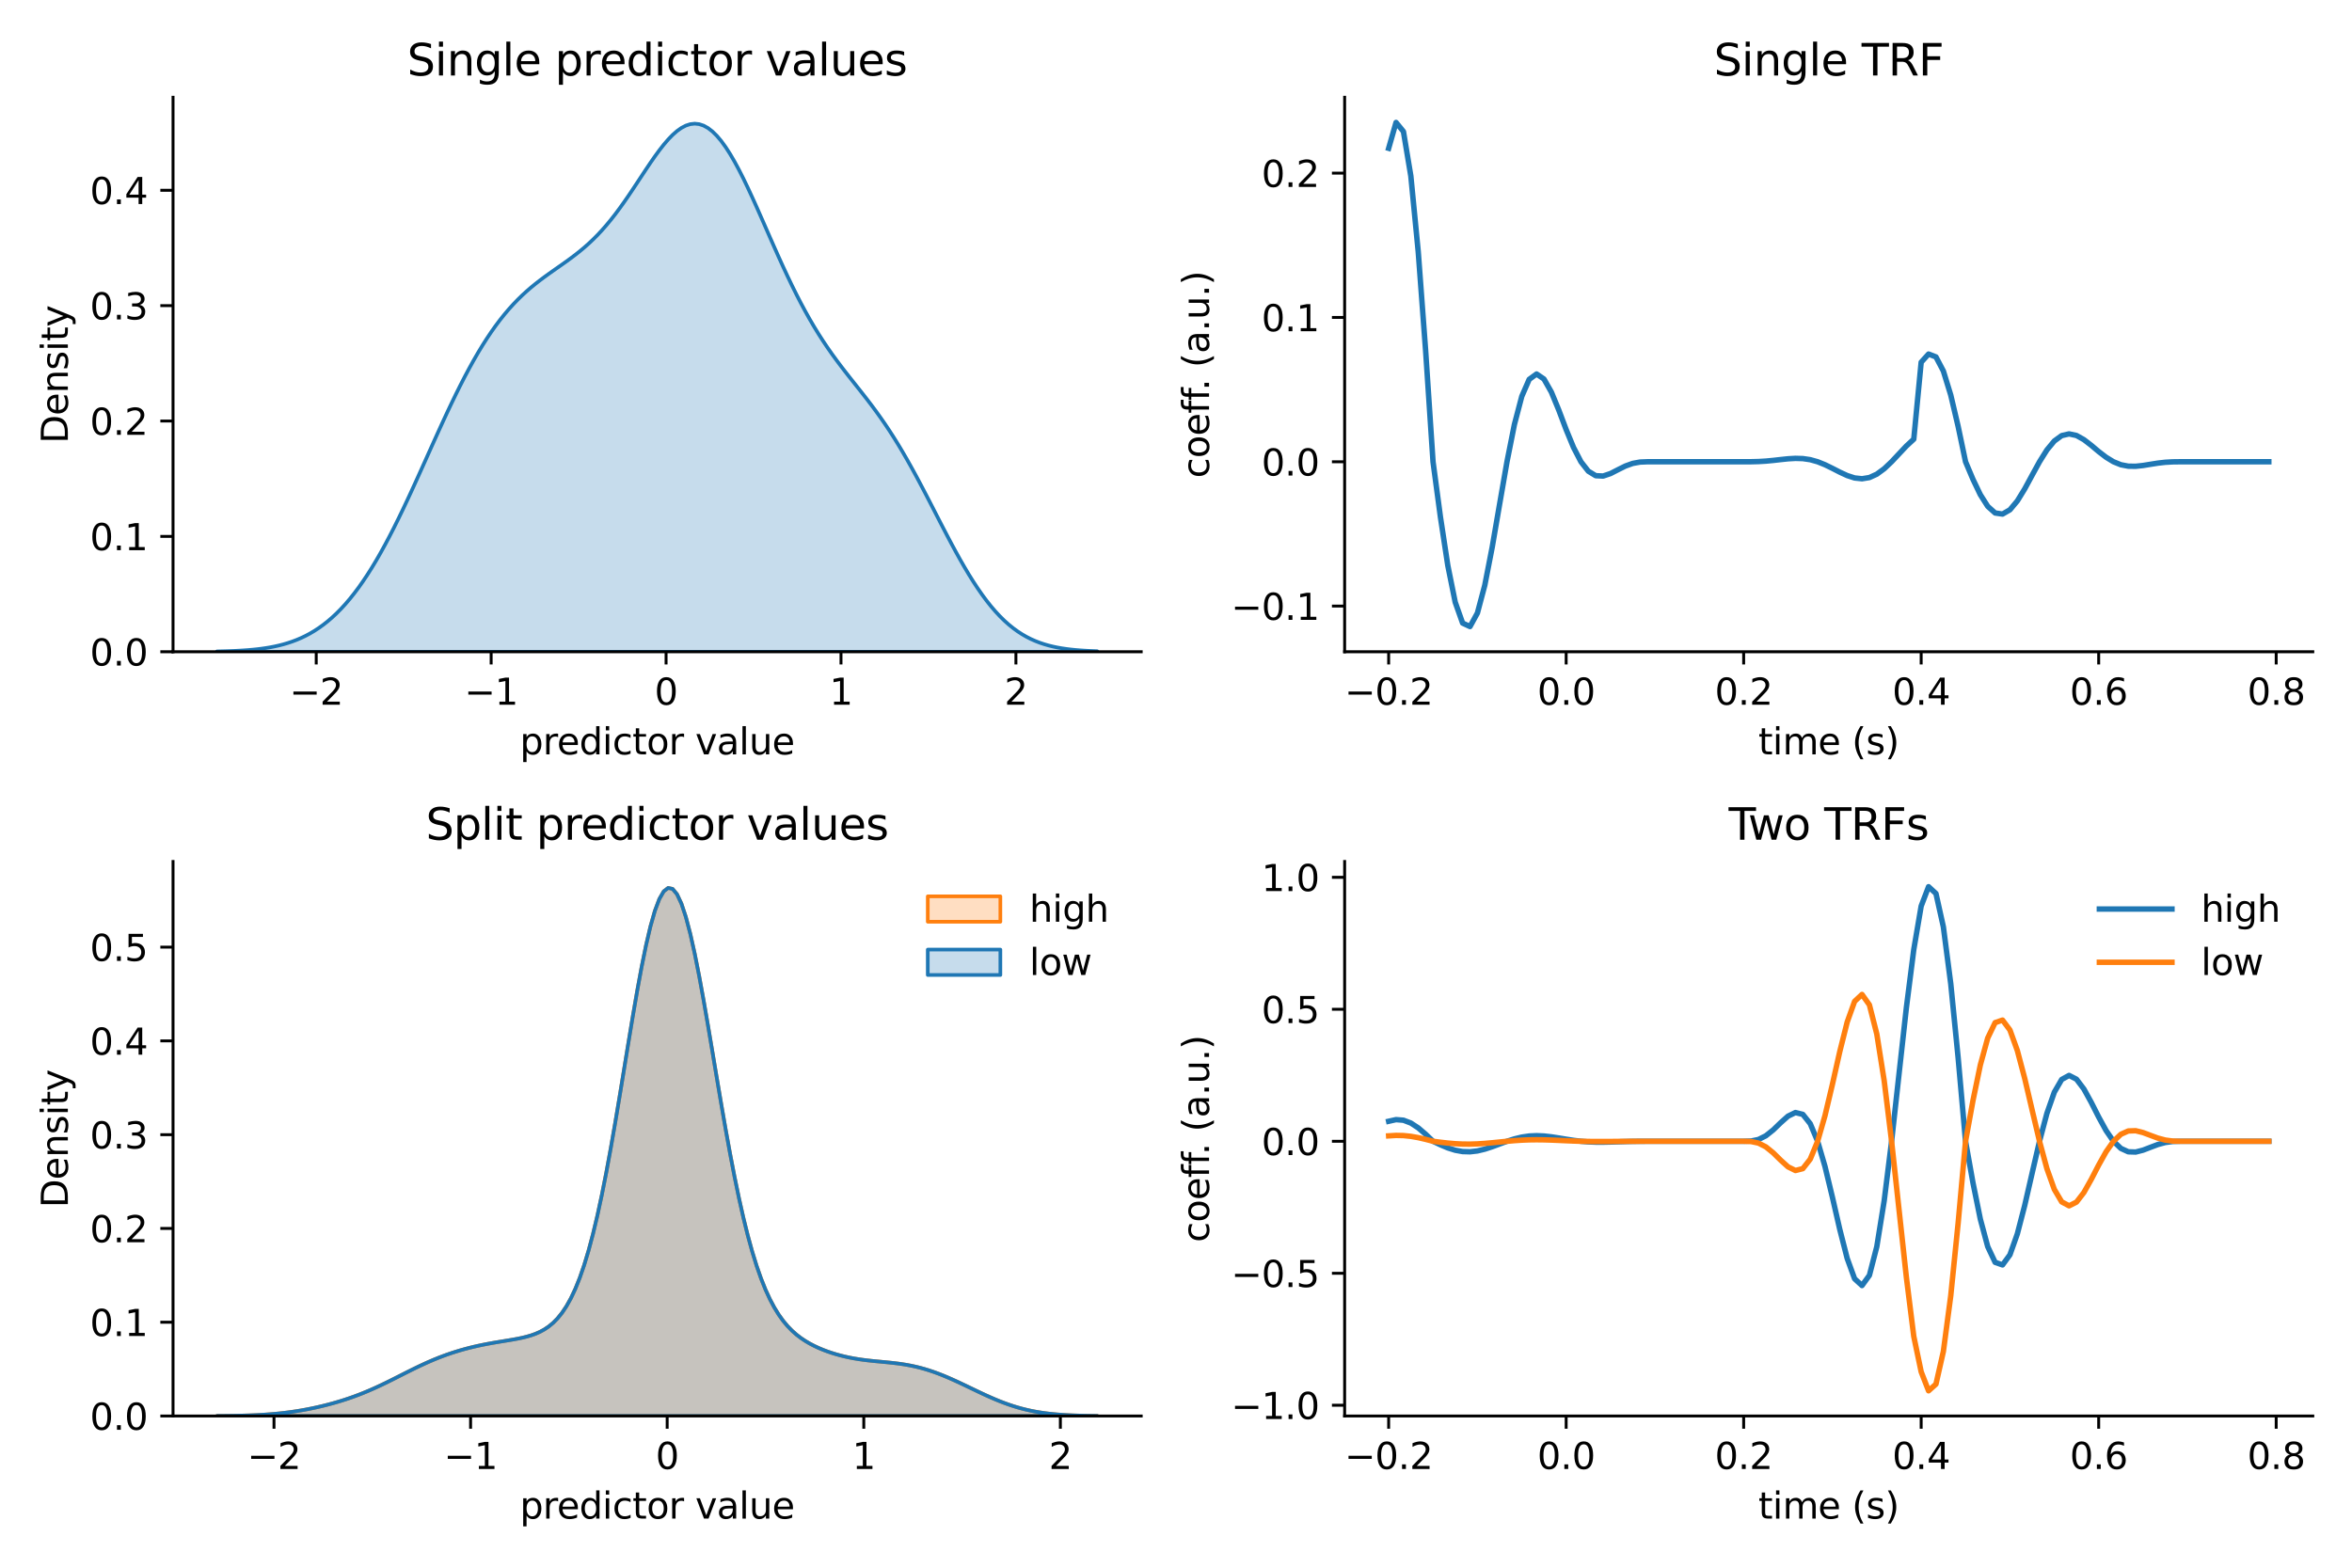 <?xml version="1.0" encoding="utf-8" standalone="no"?>
<!DOCTYPE svg PUBLIC "-//W3C//DTD SVG 1.1//EN"
  "http://www.w3.org/Graphics/SVG/1.1/DTD/svg11.dtd">
<svg xmlns:xlink="http://www.w3.org/1999/xlink" width="648pt" height="432pt" viewBox="0 0 648 432" xmlns="http://www.w3.org/2000/svg" version="1.1">
 <defs>
  <style type="text/css">*{stroke-linejoin: round; stroke-linecap: butt}</style>
 </defs>
 <g id="figure_1">
  <g id="patch_1">
   <path d="M 0 432 
L 648 432 
L 648 0 
L 0 0 
z
" style="fill: #ffffff"/>
  </g>
  <g id="axes_1">
   <g id="patch_2">
    <path d="M 47.675 179.6 
L 314.413 179.6 
L 314.413 26.8 
L 47.675 26.8 
z
" style="fill: #ffffff"/>
   </g>
   <g id="PolyCollection_1">
    <defs>
     <path id="m53454de218" d="M 59.799 -252.496 
L 59.799 -252.4 
L 61.018 -252.4 
L 62.237 -252.4 
L 63.455 -252.4 
L 64.674 -252.4 
L 65.892 -252.4 
L 67.111 -252.4 
L 68.329 -252.4 
L 69.548 -252.4 
L 70.766 -252.4 
L 71.985 -252.4 
L 73.203 -252.4 
L 74.422 -252.4 
L 75.64 -252.4 
L 76.859 -252.4 
L 78.077 -252.4 
L 79.296 -252.4 
L 80.515 -252.4 
L 81.733 -252.4 
L 82.952 -252.4 
L 84.17 -252.4 
L 85.389 -252.4 
L 86.607 -252.4 
L 87.826 -252.4 
L 89.044 -252.4 
L 90.263 -252.4 
L 91.481 -252.4 
L 92.7 -252.4 
L 93.918 -252.4 
L 95.137 -252.4 
L 96.356 -252.4 
L 97.574 -252.4 
L 98.793 -252.4 
L 100.011 -252.4 
L 101.23 -252.4 
L 102.448 -252.4 
L 103.667 -252.4 
L 104.885 -252.4 
L 106.104 -252.4 
L 107.322 -252.4 
L 108.541 -252.4 
L 109.759 -252.4 
L 110.978 -252.4 
L 112.196 -252.4 
L 113.415 -252.4 
L 114.634 -252.4 
L 115.852 -252.4 
L 117.071 -252.4 
L 118.289 -252.4 
L 119.508 -252.4 
L 120.726 -252.4 
L 121.945 -252.4 
L 123.163 -252.4 
L 124.382 -252.4 
L 125.6 -252.4 
L 126.819 -252.4 
L 128.037 -252.4 
L 129.256 -252.4 
L 130.475 -252.4 
L 131.693 -252.4 
L 132.912 -252.4 
L 134.13 -252.4 
L 135.349 -252.4 
L 136.567 -252.4 
L 137.786 -252.4 
L 139.004 -252.4 
L 140.223 -252.4 
L 141.441 -252.4 
L 142.66 -252.4 
L 143.878 -252.4 
L 145.097 -252.4 
L 146.315 -252.4 
L 147.534 -252.4 
L 148.753 -252.4 
L 149.971 -252.4 
L 151.19 -252.4 
L 152.408 -252.4 
L 153.627 -252.4 
L 154.845 -252.4 
L 156.064 -252.4 
L 157.282 -252.4 
L 158.501 -252.4 
L 159.719 -252.4 
L 160.938 -252.4 
L 162.156 -252.4 
L 163.375 -252.4 
L 164.594 -252.4 
L 165.812 -252.4 
L 167.031 -252.4 
L 168.249 -252.4 
L 169.468 -252.4 
L 170.686 -252.4 
L 171.905 -252.4 
L 173.123 -252.4 
L 174.342 -252.4 
L 175.56 -252.4 
L 176.779 -252.4 
L 177.997 -252.4 
L 179.216 -252.4 
L 180.434 -252.4 
L 181.653 -252.4 
L 182.872 -252.4 
L 184.09 -252.4 
L 185.309 -252.4 
L 186.527 -252.4 
L 187.746 -252.4 
L 188.964 -252.4 
L 190.183 -252.4 
L 191.401 -252.4 
L 192.62 -252.4 
L 193.838 -252.4 
L 195.057 -252.4 
L 196.275 -252.4 
L 197.494 -252.4 
L 198.713 -252.4 
L 199.931 -252.4 
L 201.15 -252.4 
L 202.368 -252.4 
L 203.587 -252.4 
L 204.805 -252.4 
L 206.024 -252.4 
L 207.242 -252.4 
L 208.461 -252.4 
L 209.679 -252.4 
L 210.898 -252.4 
L 212.116 -252.4 
L 213.335 -252.4 
L 214.553 -252.4 
L 215.772 -252.4 
L 216.991 -252.4 
L 218.209 -252.4 
L 219.428 -252.4 
L 220.646 -252.4 
L 221.865 -252.4 
L 223.083 -252.4 
L 224.302 -252.4 
L 225.52 -252.4 
L 226.739 -252.4 
L 227.957 -252.4 
L 229.176 -252.4 
L 230.394 -252.4 
L 231.613 -252.4 
L 232.832 -252.4 
L 234.05 -252.4 
L 235.269 -252.4 
L 236.487 -252.4 
L 237.706 -252.4 
L 238.924 -252.4 
L 240.143 -252.4 
L 241.361 -252.4 
L 242.58 -252.4 
L 243.798 -252.4 
L 245.017 -252.4 
L 246.235 -252.4 
L 247.454 -252.4 
L 248.672 -252.4 
L 249.891 -252.4 
L 251.11 -252.4 
L 252.328 -252.4 
L 253.547 -252.4 
L 254.765 -252.4 
L 255.984 -252.4 
L 257.202 -252.4 
L 258.421 -252.4 
L 259.639 -252.4 
L 260.858 -252.4 
L 262.076 -252.4 
L 263.295 -252.4 
L 264.513 -252.4 
L 265.732 -252.4 
L 266.951 -252.4 
L 268.169 -252.4 
L 269.388 -252.4 
L 270.606 -252.4 
L 271.825 -252.4 
L 273.043 -252.4 
L 274.262 -252.4 
L 275.48 -252.4 
L 276.699 -252.4 
L 277.917 -252.4 
L 279.136 -252.4 
L 280.354 -252.4 
L 281.573 -252.4 
L 282.791 -252.4 
L 284.01 -252.4 
L 285.229 -252.4 
L 286.447 -252.4 
L 287.666 -252.4 
L 288.884 -252.4 
L 290.103 -252.4 
L 291.321 -252.4 
L 292.54 -252.4 
L 293.758 -252.4 
L 294.977 -252.4 
L 296.195 -252.4 
L 297.414 -252.4 
L 298.632 -252.4 
L 299.851 -252.4 
L 301.07 -252.4 
L 302.288 -252.4 
L 302.288 -252.555 
L 302.288 -252.555 
L 301.07 -252.599 
L 299.851 -252.653 
L 298.632 -252.721 
L 297.414 -252.805 
L 296.195 -252.907 
L 294.977 -253.031 
L 293.758 -253.181 
L 292.54 -253.362 
L 291.321 -253.577 
L 290.103 -253.832 
L 288.884 -254.132 
L 287.666 -254.484 
L 286.447 -254.893 
L 285.229 -255.366 
L 284.01 -255.909 
L 282.791 -256.528 
L 281.573 -257.231 
L 280.354 -258.022 
L 279.136 -258.909 
L 277.917 -259.896 
L 276.699 -260.987 
L 275.48 -262.186 
L 274.262 -263.496 
L 273.043 -264.917 
L 271.825 -266.451 
L 270.606 -268.095 
L 269.388 -269.848 
L 268.169 -271.704 
L 266.951 -273.657 
L 265.732 -275.701 
L 264.513 -277.826 
L 263.295 -280.023 
L 262.076 -282.28 
L 260.858 -284.585 
L 259.639 -286.926 
L 258.421 -289.289 
L 257.202 -291.66 
L 255.984 -294.027 
L 254.765 -296.376 
L 253.547 -298.696 
L 252.328 -300.975 
L 251.11 -303.204 
L 249.891 -305.375 
L 248.672 -307.481 
L 247.454 -309.517 
L 246.235 -311.482 
L 245.017 -313.375 
L 243.798 -315.198 
L 242.58 -316.954 
L 241.361 -318.65 
L 240.143 -320.293 
L 238.924 -321.891 
L 237.706 -323.457 
L 236.487 -325 
L 235.269 -326.534 
L 234.05 -328.072 
L 232.832 -329.625 
L 231.613 -331.209 
L 230.394 -332.834 
L 229.176 -334.512 
L 227.957 -336.255 
L 226.739 -338.072 
L 225.52 -339.971 
L 224.302 -341.958 
L 223.083 -344.038 
L 221.865 -346.214 
L 220.646 -348.486 
L 219.428 -350.853 
L 218.209 -353.309 
L 216.991 -355.85 
L 215.772 -358.466 
L 214.553 -361.145 
L 213.335 -363.875 
L 212.116 -366.639 
L 210.898 -369.419 
L 209.679 -372.195 
L 208.461 -374.946 
L 207.242 -377.648 
L 206.024 -380.277 
L 204.805 -382.808 
L 203.587 -385.216 
L 202.368 -387.476 
L 201.15 -389.564 
L 199.931 -391.457 
L 198.713 -393.136 
L 197.494 -394.582 
L 196.275 -395.781 
L 195.057 -396.72 
L 193.838 -397.392 
L 192.62 -397.793 
L 191.401 -397.924 
L 190.183 -397.789 
L 188.964 -397.397 
L 187.746 -396.761 
L 186.527 -395.896 
L 185.309 -394.824 
L 184.09 -393.564 
L 182.872 -392.143 
L 181.653 -390.585 
L 180.434 -388.917 
L 179.216 -387.165 
L 177.997 -385.355 
L 176.779 -383.513 
L 175.56 -381.662 
L 174.342 -379.823 
L 173.123 -378.015 
L 171.905 -376.253 
L 170.686 -374.553 
L 169.468 -372.922 
L 168.249 -371.37 
L 167.031 -369.9 
L 165.812 -368.514 
L 164.594 -367.212 
L 163.375 -365.99 
L 162.156 -364.843 
L 160.938 -363.766 
L 159.719 -362.75 
L 158.501 -361.786 
L 157.282 -360.865 
L 156.064 -359.976 
L 154.845 -359.11 
L 153.627 -358.255 
L 152.408 -357.401 
L 151.19 -356.538 
L 149.971 -355.656 
L 148.753 -354.744 
L 147.534 -353.795 
L 146.315 -352.798 
L 145.097 -351.745 
L 143.878 -350.629 
L 142.66 -349.442 
L 141.441 -348.179 
L 140.223 -346.832 
L 139.004 -345.398 
L 137.786 -343.872 
L 136.567 -342.251 
L 135.349 -340.532 
L 134.13 -338.714 
L 132.912 -336.797 
L 131.693 -334.782 
L 130.475 -332.671 
L 129.256 -330.467 
L 128.037 -328.176 
L 126.819 -325.801 
L 125.6 -323.351 
L 124.382 -320.834 
L 123.163 -318.256 
L 121.945 -315.63 
L 120.726 -312.964 
L 119.508 -310.27 
L 118.289 -307.559 
L 117.071 -304.842 
L 115.852 -302.131 
L 114.634 -299.438 
L 113.415 -296.773 
L 112.196 -294.146 
L 110.978 -291.569 
L 109.759 -289.05 
L 108.541 -286.597 
L 107.322 -284.219 
L 106.104 -281.921 
L 104.885 -279.71 
L 103.667 -277.591 
L 102.448 -275.566 
L 101.23 -273.639 
L 100.011 -271.812 
L 98.793 -270.086 
L 97.574 -268.462 
L 96.356 -266.938 
L 95.137 -265.514 
L 93.918 -264.188 
L 92.7 -262.958 
L 91.481 -261.822 
L 90.263 -260.776 
L 89.044 -259.818 
L 87.826 -258.943 
L 86.607 -258.147 
L 85.389 -257.427 
L 84.17 -256.778 
L 82.952 -256.197 
L 81.733 -255.677 
L 80.515 -255.216 
L 79.296 -254.808 
L 78.077 -254.449 
L 76.859 -254.135 
L 75.64 -253.862 
L 74.422 -253.625 
L 73.203 -253.422 
L 71.985 -253.248 
L 70.766 -253.099 
L 69.548 -252.974 
L 68.329 -252.868 
L 67.111 -252.78 
L 65.892 -252.707 
L 64.674 -252.646 
L 63.455 -252.596 
L 62.237 -252.556 
L 61.018 -252.523 
L 59.799 -252.496 
z
" style="stroke: #1f77b4"/>
    </defs>
    <g clip-path="url(#p8b026521d9)">
     <use xlink:href="#m53454de218" x="0" y="432" style="fill: #1f77b4; fill-opacity: 0.25; stroke: #1f77b4"/>
    </g>
   </g>
   <g id="matplotlib.axis_1">
    <g id="xtick_1">
     <g id="line2d_1">
      <defs>
       <path id="m4f6ba1fff4" d="M 0 0 
L 0 3.5 
" style="stroke: #000000; stroke-width: 0.8"/>
      </defs>
      <g>
       <use xlink:href="#m4f6ba1fff4" x="87.125" y="179.6" style="stroke: #000000; stroke-width: 0.8"/>
      </g>
     </g>
     <g id="text_1">
      <!-- −2 -->
      <g transform="translate(79.753 194.198)scale(0.1 -0.1)">
       <defs>
        <path id="DejaVuSans-2212" d="M 678 2272 
L 4684 2272 
L 4684 1741 
L 678 1741 
L 678 2272 
z
" transform="scale(0.016)"/>
        <path id="DejaVuSans-32" d="M 1228 531 
L 3431 531 
L 3431 0 
L 469 0 
L 469 531 
Q 828 903 1448 1529 
Q 2069 2156 2228 2338 
Q 2531 2678 2651 2914 
Q 2772 3150 2772 3378 
Q 2772 3750 2511 3984 
Q 2250 4219 1831 4219 
Q 1534 4219 1204 4116 
Q 875 4013 500 3803 
L 500 4441 
Q 881 4594 1212 4672 
Q 1544 4750 1819 4750 
Q 2544 4750 2975 4387 
Q 3406 4025 3406 3419 
Q 3406 3131 3298 2873 
Q 3191 2616 2906 2266 
Q 2828 2175 2409 1742 
Q 1991 1309 1228 531 
z
" transform="scale(0.016)"/>
       </defs>
       <use xlink:href="#DejaVuSans-2212"/>
       <use xlink:href="#DejaVuSans-32" x="83.789"/>
      </g>
     </g>
    </g>
    <g id="xtick_2">
     <g id="line2d_2">
      <g>
       <use xlink:href="#m4f6ba1fff4" x="135.318" y="179.6" style="stroke: #000000; stroke-width: 0.8"/>
      </g>
     </g>
     <g id="text_2">
      <!-- −1 -->
      <g transform="translate(127.946 194.198)scale(0.1 -0.1)">
       <defs>
        <path id="DejaVuSans-31" d="M 794 531 
L 1825 531 
L 1825 4091 
L 703 3866 
L 703 4441 
L 1819 4666 
L 2450 4666 
L 2450 531 
L 3481 531 
L 3481 0 
L 794 0 
L 794 531 
z
" transform="scale(0.016)"/>
       </defs>
       <use xlink:href="#DejaVuSans-2212"/>
       <use xlink:href="#DejaVuSans-31" x="83.789"/>
      </g>
     </g>
    </g>
    <g id="xtick_3">
     <g id="line2d_3">
      <g>
       <use xlink:href="#m4f6ba1fff4" x="183.511" y="179.6" style="stroke: #000000; stroke-width: 0.8"/>
      </g>
     </g>
     <g id="text_3">
      <!-- 0 -->
      <g transform="translate(180.329 194.198)scale(0.1 -0.1)">
       <defs>
        <path id="DejaVuSans-30" d="M 2034 4250 
Q 1547 4250 1301 3770 
Q 1056 3291 1056 2328 
Q 1056 1369 1301 889 
Q 1547 409 2034 409 
Q 2525 409 2770 889 
Q 3016 1369 3016 2328 
Q 3016 3291 2770 3770 
Q 2525 4250 2034 4250 
z
M 2034 4750 
Q 2819 4750 3233 4129 
Q 3647 3509 3647 2328 
Q 3647 1150 3233 529 
Q 2819 -91 2034 -91 
Q 1250 -91 836 529 
Q 422 1150 422 2328 
Q 422 3509 836 4129 
Q 1250 4750 2034 4750 
z
" transform="scale(0.016)"/>
       </defs>
       <use xlink:href="#DejaVuSans-30"/>
      </g>
     </g>
    </g>
    <g id="xtick_4">
     <g id="line2d_4">
      <g>
       <use xlink:href="#m4f6ba1fff4" x="231.704" y="179.6" style="stroke: #000000; stroke-width: 0.8"/>
      </g>
     </g>
     <g id="text_4">
      <!-- 1 -->
      <g transform="translate(228.522 194.198)scale(0.1 -0.1)">
       <use xlink:href="#DejaVuSans-31"/>
      </g>
     </g>
    </g>
    <g id="xtick_5">
     <g id="line2d_5">
      <g>
       <use xlink:href="#m4f6ba1fff4" x="279.897" y="179.6" style="stroke: #000000; stroke-width: 0.8"/>
      </g>
     </g>
     <g id="text_5">
      <!-- 2 -->
      <g transform="translate(276.715 194.198)scale(0.1 -0.1)">
       <use xlink:href="#DejaVuSans-32"/>
      </g>
     </g>
    </g>
    <g id="text_6">
     <!-- predictor value -->
     <g transform="translate(143.216 207.877)scale(0.1 -0.1)">
      <defs>
       <path id="DejaVuSans-70" d="M 1159 525 
L 1159 -1331 
L 581 -1331 
L 581 3500 
L 1159 3500 
L 1159 2969 
Q 1341 3281 1617 3432 
Q 1894 3584 2278 3584 
Q 2916 3584 3314 3078 
Q 3713 2572 3713 1747 
Q 3713 922 3314 415 
Q 2916 -91 2278 -91 
Q 1894 -91 1617 61 
Q 1341 213 1159 525 
z
M 3116 1747 
Q 3116 2381 2855 2742 
Q 2594 3103 2138 3103 
Q 1681 3103 1420 2742 
Q 1159 2381 1159 1747 
Q 1159 1113 1420 752 
Q 1681 391 2138 391 
Q 2594 391 2855 752 
Q 3116 1113 3116 1747 
z
" transform="scale(0.016)"/>
       <path id="DejaVuSans-72" d="M 2631 2963 
Q 2534 3019 2420 3045 
Q 2306 3072 2169 3072 
Q 1681 3072 1420 2755 
Q 1159 2438 1159 1844 
L 1159 0 
L 581 0 
L 581 3500 
L 1159 3500 
L 1159 2956 
Q 1341 3275 1631 3429 
Q 1922 3584 2338 3584 
Q 2397 3584 2469 3576 
Q 2541 3569 2628 3553 
L 2631 2963 
z
" transform="scale(0.016)"/>
       <path id="DejaVuSans-65" d="M 3597 1894 
L 3597 1613 
L 953 1613 
Q 991 1019 1311 708 
Q 1631 397 2203 397 
Q 2534 397 2845 478 
Q 3156 559 3463 722 
L 3463 178 
Q 3153 47 2828 -22 
Q 2503 -91 2169 -91 
Q 1331 -91 842 396 
Q 353 884 353 1716 
Q 353 2575 817 3079 
Q 1281 3584 2069 3584 
Q 2775 3584 3186 3129 
Q 3597 2675 3597 1894 
z
M 3022 2063 
Q 3016 2534 2758 2815 
Q 2500 3097 2075 3097 
Q 1594 3097 1305 2825 
Q 1016 2553 972 2059 
L 3022 2063 
z
" transform="scale(0.016)"/>
       <path id="DejaVuSans-64" d="M 2906 2969 
L 2906 4863 
L 3481 4863 
L 3481 0 
L 2906 0 
L 2906 525 
Q 2725 213 2448 61 
Q 2172 -91 1784 -91 
Q 1150 -91 751 415 
Q 353 922 353 1747 
Q 353 2572 751 3078 
Q 1150 3584 1784 3584 
Q 2172 3584 2448 3432 
Q 2725 3281 2906 2969 
z
M 947 1747 
Q 947 1113 1208 752 
Q 1469 391 1925 391 
Q 2381 391 2643 752 
Q 2906 1113 2906 1747 
Q 2906 2381 2643 2742 
Q 2381 3103 1925 3103 
Q 1469 3103 1208 2742 
Q 947 2381 947 1747 
z
" transform="scale(0.016)"/>
       <path id="DejaVuSans-69" d="M 603 3500 
L 1178 3500 
L 1178 0 
L 603 0 
L 603 3500 
z
M 603 4863 
L 1178 4863 
L 1178 4134 
L 603 4134 
L 603 4863 
z
" transform="scale(0.016)"/>
       <path id="DejaVuSans-63" d="M 3122 3366 
L 3122 2828 
Q 2878 2963 2633 3030 
Q 2388 3097 2138 3097 
Q 1578 3097 1268 2742 
Q 959 2388 959 1747 
Q 959 1106 1268 751 
Q 1578 397 2138 397 
Q 2388 397 2633 464 
Q 2878 531 3122 666 
L 3122 134 
Q 2881 22 2623 -34 
Q 2366 -91 2075 -91 
Q 1284 -91 818 406 
Q 353 903 353 1747 
Q 353 2603 823 3093 
Q 1294 3584 2113 3584 
Q 2378 3584 2631 3529 
Q 2884 3475 3122 3366 
z
" transform="scale(0.016)"/>
       <path id="DejaVuSans-74" d="M 1172 4494 
L 1172 3500 
L 2356 3500 
L 2356 3053 
L 1172 3053 
L 1172 1153 
Q 1172 725 1289 603 
Q 1406 481 1766 481 
L 2356 481 
L 2356 0 
L 1766 0 
Q 1100 0 847 248 
Q 594 497 594 1153 
L 594 3053 
L 172 3053 
L 172 3500 
L 594 3500 
L 594 4494 
L 1172 4494 
z
" transform="scale(0.016)"/>
       <path id="DejaVuSans-6f" d="M 1959 3097 
Q 1497 3097 1228 2736 
Q 959 2375 959 1747 
Q 959 1119 1226 758 
Q 1494 397 1959 397 
Q 2419 397 2687 759 
Q 2956 1122 2956 1747 
Q 2956 2369 2687 2733 
Q 2419 3097 1959 3097 
z
M 1959 3584 
Q 2709 3584 3137 3096 
Q 3566 2609 3566 1747 
Q 3566 888 3137 398 
Q 2709 -91 1959 -91 
Q 1206 -91 779 398 
Q 353 888 353 1747 
Q 353 2609 779 3096 
Q 1206 3584 1959 3584 
z
" transform="scale(0.016)"/>
       <path id="DejaVuSans-20" transform="scale(0.016)"/>
       <path id="DejaVuSans-76" d="M 191 3500 
L 800 3500 
L 1894 563 
L 2988 3500 
L 3597 3500 
L 2284 0 
L 1503 0 
L 191 3500 
z
" transform="scale(0.016)"/>
       <path id="DejaVuSans-61" d="M 2194 1759 
Q 1497 1759 1228 1600 
Q 959 1441 959 1056 
Q 959 750 1161 570 
Q 1363 391 1709 391 
Q 2188 391 2477 730 
Q 2766 1069 2766 1631 
L 2766 1759 
L 2194 1759 
z
M 3341 1997 
L 3341 0 
L 2766 0 
L 2766 531 
Q 2569 213 2275 61 
Q 1981 -91 1556 -91 
Q 1019 -91 701 211 
Q 384 513 384 1019 
Q 384 1609 779 1909 
Q 1175 2209 1959 2209 
L 2766 2209 
L 2766 2266 
Q 2766 2663 2505 2880 
Q 2244 3097 1772 3097 
Q 1472 3097 1187 3025 
Q 903 2953 641 2809 
L 641 3341 
Q 956 3463 1253 3523 
Q 1550 3584 1831 3584 
Q 2591 3584 2966 3190 
Q 3341 2797 3341 1997 
z
" transform="scale(0.016)"/>
       <path id="DejaVuSans-6c" d="M 603 4863 
L 1178 4863 
L 1178 0 
L 603 0 
L 603 4863 
z
" transform="scale(0.016)"/>
       <path id="DejaVuSans-75" d="M 544 1381 
L 544 3500 
L 1119 3500 
L 1119 1403 
Q 1119 906 1312 657 
Q 1506 409 1894 409 
Q 2359 409 2629 706 
Q 2900 1003 2900 1516 
L 2900 3500 
L 3475 3500 
L 3475 0 
L 2900 0 
L 2900 538 
Q 2691 219 2414 64 
Q 2138 -91 1772 -91 
Q 1169 -91 856 284 
Q 544 659 544 1381 
z
M 1991 3584 
L 1991 3584 
z
" transform="scale(0.016)"/>
      </defs>
      <use xlink:href="#DejaVuSans-70"/>
      <use xlink:href="#DejaVuSans-72" x="63.477"/>
      <use xlink:href="#DejaVuSans-65" x="102.34"/>
      <use xlink:href="#DejaVuSans-64" x="163.863"/>
      <use xlink:href="#DejaVuSans-69" x="227.34"/>
      <use xlink:href="#DejaVuSans-63" x="255.123"/>
      <use xlink:href="#DejaVuSans-74" x="310.104"/>
      <use xlink:href="#DejaVuSans-6f" x="349.312"/>
      <use xlink:href="#DejaVuSans-72" x="410.494"/>
      <use xlink:href="#DejaVuSans-20" x="451.607"/>
      <use xlink:href="#DejaVuSans-76" x="483.395"/>
      <use xlink:href="#DejaVuSans-61" x="542.574"/>
      <use xlink:href="#DejaVuSans-6c" x="603.854"/>
      <use xlink:href="#DejaVuSans-75" x="631.637"/>
      <use xlink:href="#DejaVuSans-65" x="695.016"/>
     </g>
    </g>
   </g>
   <g id="matplotlib.axis_2">
    <g id="ytick_1">
     <g id="line2d_6">
      <defs>
       <path id="mb091257cbf" d="M 0 0 
L -3.5 0 
" style="stroke: #000000; stroke-width: 0.8"/>
      </defs>
      <g>
       <use xlink:href="#mb091257cbf" x="47.675" y="179.6" style="stroke: #000000; stroke-width: 0.8"/>
      </g>
     </g>
     <g id="text_7">
      <!-- 0.0 -->
      <g transform="translate(24.772 183.399)scale(0.1 -0.1)">
       <defs>
        <path id="DejaVuSans-2e" d="M 684 794 
L 1344 794 
L 1344 0 
L 684 0 
L 684 794 
z
" transform="scale(0.016)"/>
       </defs>
       <use xlink:href="#DejaVuSans-30"/>
       <use xlink:href="#DejaVuSans-2e" x="63.623"/>
       <use xlink:href="#DejaVuSans-30" x="95.41"/>
      </g>
     </g>
    </g>
    <g id="ytick_2">
     <g id="line2d_7">
      <g>
       <use xlink:href="#mb091257cbf" x="47.675" y="147.808" style="stroke: #000000; stroke-width: 0.8"/>
      </g>
     </g>
     <g id="text_8">
      <!-- 0.1 -->
      <g transform="translate(24.772 151.608)scale(0.1 -0.1)">
       <use xlink:href="#DejaVuSans-30"/>
       <use xlink:href="#DejaVuSans-2e" x="63.623"/>
       <use xlink:href="#DejaVuSans-31" x="95.41"/>
      </g>
     </g>
    </g>
    <g id="ytick_3">
     <g id="line2d_8">
      <g>
       <use xlink:href="#mb091257cbf" x="47.675" y="116.017" style="stroke: #000000; stroke-width: 0.8"/>
      </g>
     </g>
     <g id="text_9">
      <!-- 0.2 -->
      <g transform="translate(24.772 119.816)scale(0.1 -0.1)">
       <use xlink:href="#DejaVuSans-30"/>
       <use xlink:href="#DejaVuSans-2e" x="63.623"/>
       <use xlink:href="#DejaVuSans-32" x="95.41"/>
      </g>
     </g>
    </g>
    <g id="ytick_4">
     <g id="line2d_9">
      <g>
       <use xlink:href="#mb091257cbf" x="47.675" y="84.225" style="stroke: #000000; stroke-width: 0.8"/>
      </g>
     </g>
     <g id="text_10">
      <!-- 0.3 -->
      <g transform="translate(24.772 88.025)scale(0.1 -0.1)">
       <defs>
        <path id="DejaVuSans-33" d="M 2597 2516 
Q 3050 2419 3304 2112 
Q 3559 1806 3559 1356 
Q 3559 666 3084 287 
Q 2609 -91 1734 -91 
Q 1441 -91 1130 -33 
Q 819 25 488 141 
L 488 750 
Q 750 597 1062 519 
Q 1375 441 1716 441 
Q 2309 441 2620 675 
Q 2931 909 2931 1356 
Q 2931 1769 2642 2001 
Q 2353 2234 1838 2234 
L 1294 2234 
L 1294 2753 
L 1863 2753 
Q 2328 2753 2575 2939 
Q 2822 3125 2822 3475 
Q 2822 3834 2567 4026 
Q 2313 4219 1838 4219 
Q 1578 4219 1281 4162 
Q 984 4106 628 3988 
L 628 4550 
Q 988 4650 1302 4700 
Q 1616 4750 1894 4750 
Q 2613 4750 3031 4423 
Q 3450 4097 3450 3541 
Q 3450 3153 3228 2886 
Q 3006 2619 2597 2516 
z
" transform="scale(0.016)"/>
       </defs>
       <use xlink:href="#DejaVuSans-30"/>
       <use xlink:href="#DejaVuSans-2e" x="63.623"/>
       <use xlink:href="#DejaVuSans-33" x="95.41"/>
      </g>
     </g>
    </g>
    <g id="ytick_5">
     <g id="line2d_10">
      <g>
       <use xlink:href="#mb091257cbf" x="47.675" y="52.434" style="stroke: #000000; stroke-width: 0.8"/>
      </g>
     </g>
     <g id="text_11">
      <!-- 0.4 -->
      <g transform="translate(24.772 56.233)scale(0.1 -0.1)">
       <defs>
        <path id="DejaVuSans-34" d="M 2419 4116 
L 825 1625 
L 2419 1625 
L 2419 4116 
z
M 2253 4666 
L 3047 4666 
L 3047 1625 
L 3713 1625 
L 3713 1100 
L 3047 1100 
L 3047 0 
L 2419 0 
L 2419 1100 
L 313 1100 
L 313 1709 
L 2253 4666 
z
" transform="scale(0.016)"/>
       </defs>
       <use xlink:href="#DejaVuSans-30"/>
       <use xlink:href="#DejaVuSans-2e" x="63.623"/>
       <use xlink:href="#DejaVuSans-34" x="95.41"/>
      </g>
     </g>
    </g>
    <g id="text_12">
     <!-- Density -->
     <g transform="translate(18.692 122.209)rotate(-90)scale(0.1 -0.1)">
      <defs>
       <path id="DejaVuSans-44" d="M 1259 4147 
L 1259 519 
L 2022 519 
Q 2988 519 3436 956 
Q 3884 1394 3884 2338 
Q 3884 3275 3436 3711 
Q 2988 4147 2022 4147 
L 1259 4147 
z
M 628 4666 
L 1925 4666 
Q 3281 4666 3915 4102 
Q 4550 3538 4550 2338 
Q 4550 1131 3912 565 
Q 3275 0 1925 0 
L 628 0 
L 628 4666 
z
" transform="scale(0.016)"/>
       <path id="DejaVuSans-6e" d="M 3513 2113 
L 3513 0 
L 2938 0 
L 2938 2094 
Q 2938 2591 2744 2837 
Q 2550 3084 2163 3084 
Q 1697 3084 1428 2787 
Q 1159 2491 1159 1978 
L 1159 0 
L 581 0 
L 581 3500 
L 1159 3500 
L 1159 2956 
Q 1366 3272 1645 3428 
Q 1925 3584 2291 3584 
Q 2894 3584 3203 3211 
Q 3513 2838 3513 2113 
z
" transform="scale(0.016)"/>
       <path id="DejaVuSans-73" d="M 2834 3397 
L 2834 2853 
Q 2591 2978 2328 3040 
Q 2066 3103 1784 3103 
Q 1356 3103 1142 2972 
Q 928 2841 928 2578 
Q 928 2378 1081 2264 
Q 1234 2150 1697 2047 
L 1894 2003 
Q 2506 1872 2764 1633 
Q 3022 1394 3022 966 
Q 3022 478 2636 193 
Q 2250 -91 1575 -91 
Q 1294 -91 989 -36 
Q 684 19 347 128 
L 347 722 
Q 666 556 975 473 
Q 1284 391 1588 391 
Q 1994 391 2212 530 
Q 2431 669 2431 922 
Q 2431 1156 2273 1281 
Q 2116 1406 1581 1522 
L 1381 1569 
Q 847 1681 609 1914 
Q 372 2147 372 2553 
Q 372 3047 722 3315 
Q 1072 3584 1716 3584 
Q 2034 3584 2315 3537 
Q 2597 3491 2834 3397 
z
" transform="scale(0.016)"/>
       <path id="DejaVuSans-79" d="M 2059 -325 
Q 1816 -950 1584 -1140 
Q 1353 -1331 966 -1331 
L 506 -1331 
L 506 -850 
L 844 -850 
Q 1081 -850 1212 -737 
Q 1344 -625 1503 -206 
L 1606 56 
L 191 3500 
L 800 3500 
L 1894 763 
L 2988 3500 
L 3597 3500 
L 2059 -325 
z
" transform="scale(0.016)"/>
      </defs>
      <use xlink:href="#DejaVuSans-44"/>
      <use xlink:href="#DejaVuSans-65" x="77.002"/>
      <use xlink:href="#DejaVuSans-6e" x="138.525"/>
      <use xlink:href="#DejaVuSans-73" x="201.904"/>
      <use xlink:href="#DejaVuSans-69" x="254.004"/>
      <use xlink:href="#DejaVuSans-74" x="281.787"/>
      <use xlink:href="#DejaVuSans-79" x="320.996"/>
     </g>
    </g>
   </g>
   <g id="patch_3">
    <path d="M 47.675 179.6 
L 47.675 26.8 
" style="fill: none; stroke: #000000; stroke-width: 0.8; stroke-linejoin: miter; stroke-linecap: square"/>
   </g>
   <g id="patch_4">
    <path d="M 47.675 179.6 
L 314.413 179.6 
" style="fill: none; stroke: #000000; stroke-width: 0.8; stroke-linejoin: miter; stroke-linecap: square"/>
   </g>
   <g id="text_13">
    <!-- Single predictor values -->
    <g transform="translate(112.171 20.8)scale(0.12 -0.12)">
     <defs>
      <path id="DejaVuSans-53" d="M 3425 4513 
L 3425 3897 
Q 3066 4069 2747 4153 
Q 2428 4238 2131 4238 
Q 1616 4238 1336 4038 
Q 1056 3838 1056 3469 
Q 1056 3159 1242 3001 
Q 1428 2844 1947 2747 
L 2328 2669 
Q 3034 2534 3370 2195 
Q 3706 1856 3706 1288 
Q 3706 609 3251 259 
Q 2797 -91 1919 -91 
Q 1588 -91 1214 -16 
Q 841 59 441 206 
L 441 856 
Q 825 641 1194 531 
Q 1563 422 1919 422 
Q 2459 422 2753 634 
Q 3047 847 3047 1241 
Q 3047 1584 2836 1778 
Q 2625 1972 2144 2069 
L 1759 2144 
Q 1053 2284 737 2584 
Q 422 2884 422 3419 
Q 422 4038 858 4394 
Q 1294 4750 2059 4750 
Q 2388 4750 2728 4690 
Q 3069 4631 3425 4513 
z
" transform="scale(0.016)"/>
      <path id="DejaVuSans-67" d="M 2906 1791 
Q 2906 2416 2648 2759 
Q 2391 3103 1925 3103 
Q 1463 3103 1205 2759 
Q 947 2416 947 1791 
Q 947 1169 1205 825 
Q 1463 481 1925 481 
Q 2391 481 2648 825 
Q 2906 1169 2906 1791 
z
M 3481 434 
Q 3481 -459 3084 -895 
Q 2688 -1331 1869 -1331 
Q 1566 -1331 1297 -1286 
Q 1028 -1241 775 -1147 
L 775 -588 
Q 1028 -725 1275 -790 
Q 1522 -856 1778 -856 
Q 2344 -856 2625 -561 
Q 2906 -266 2906 331 
L 2906 616 
Q 2728 306 2450 153 
Q 2172 0 1784 0 
Q 1141 0 747 490 
Q 353 981 353 1791 
Q 353 2603 747 3093 
Q 1141 3584 1784 3584 
Q 2172 3584 2450 3431 
Q 2728 3278 2906 2969 
L 2906 3500 
L 3481 3500 
L 3481 434 
z
" transform="scale(0.016)"/>
     </defs>
     <use xlink:href="#DejaVuSans-53"/>
     <use xlink:href="#DejaVuSans-69" x="63.477"/>
     <use xlink:href="#DejaVuSans-6e" x="91.26"/>
     <use xlink:href="#DejaVuSans-67" x="154.639"/>
     <use xlink:href="#DejaVuSans-6c" x="218.115"/>
     <use xlink:href="#DejaVuSans-65" x="245.898"/>
     <use xlink:href="#DejaVuSans-20" x="307.422"/>
     <use xlink:href="#DejaVuSans-70" x="339.209"/>
     <use xlink:href="#DejaVuSans-72" x="402.686"/>
     <use xlink:href="#DejaVuSans-65" x="441.549"/>
     <use xlink:href="#DejaVuSans-64" x="503.072"/>
     <use xlink:href="#DejaVuSans-69" x="566.549"/>
     <use xlink:href="#DejaVuSans-63" x="594.332"/>
     <use xlink:href="#DejaVuSans-74" x="649.312"/>
     <use xlink:href="#DejaVuSans-6f" x="688.521"/>
     <use xlink:href="#DejaVuSans-72" x="749.703"/>
     <use xlink:href="#DejaVuSans-20" x="790.816"/>
     <use xlink:href="#DejaVuSans-76" x="822.604"/>
     <use xlink:href="#DejaVuSans-61" x="881.783"/>
     <use xlink:href="#DejaVuSans-6c" x="943.062"/>
     <use xlink:href="#DejaVuSans-75" x="970.846"/>
     <use xlink:href="#DejaVuSans-65" x="1034.225"/>
     <use xlink:href="#DejaVuSans-73" x="1095.748"/>
    </g>
   </g>
  </g>
  <g id="axes_2">
   <g id="patch_5">
    <path d="M 370.462 179.6 
L 637.2 179.6 
L 637.2 26.8 
L 370.462 26.8 
z
" style="fill: #ffffff"/>
   </g>
   <g id="PolyCollection_2">
    <path d="M 382.587 40.868 
L 382.587 40.868 
L 384.625 33.745 
L 386.662 36.249 
L 388.7 48.499 
L 390.738 69.377 
L 392.776 96.648 
L 394.813 127.244 
L 396.851 142.455 
L 398.889 155.849 
L 400.926 165.946 
L 402.964 171.705 
L 405.002 172.655 
L 407.04 168.937 
L 409.077 161.263 
L 411.115 150.794 
L 413.153 138.958 
L 415.19 127.244 
L 417.228 116.993 
L 419.266 109.229 
L 421.304 104.545 
L 423.341 103.059 
L 425.379 104.45 
L 427.417 108.051 
L 429.454 112.99 
L 431.492 118.386 
L 433.53 123.316 
L 435.568 127.244 
L 437.605 129.846 
L 439.643 131.088 
L 441.681 131.179 
L 443.719 130.491 
L 445.756 129.447 
L 447.794 128.431 
L 449.832 127.695 
L 451.869 127.326 
L 453.907 127.244 
L 455.945 127.244 
L 457.983 127.244 
L 460.02 127.244 
L 462.058 127.244 
L 464.096 127.244 
L 466.133 127.244 
L 468.171 127.244 
L 470.209 127.244 
L 472.247 127.244 
L 474.284 127.244 
L 476.322 127.244 
L 478.36 127.244 
L 480.397 127.244 
L 482.435 127.236 
L 484.473 127.186 
L 486.511 127.066 
L 488.548 126.874 
L 490.586 126.642 
L 492.624 126.428 
L 494.662 126.311 
L 496.699 126.371 
L 498.737 126.672 
L 500.775 127.244 
L 502.812 128.065 
L 504.85 129.062 
L 506.888 130.11 
L 508.926 131.05 
L 510.963 131.709 
L 513.001 131.929 
L 515.039 131.597 
L 517.076 130.667 
L 519.114 129.175 
L 521.152 127.244 
L 523.19 125.07 
L 525.227 122.904 
L 527.265 121.017 
L 529.303 99.823 
L 531.34 97.562 
L 533.378 98.356 
L 535.416 102.245 
L 537.454 108.873 
L 539.491 117.531 
L 541.529 127.244 
L 543.567 132.073 
L 545.605 136.325 
L 547.642 139.53 
L 549.68 141.359 
L 551.718 141.66 
L 553.755 140.48 
L 555.793 138.044 
L 557.831 134.72 
L 559.869 130.963 
L 561.906 127.244 
L 563.944 123.99 
L 565.982 121.525 
L 568.019 120.038 
L 570.057 119.566 
L 572.095 120.008 
L 574.133 121.151 
L 576.17 122.719 
L 578.208 124.439 
L 580.246 126 
L 582.283 127.244 
L 584.321 128.068 
L 586.359 128.461 
L 588.397 128.49 
L 590.434 128.272 
L 592.472 127.942 
L 594.51 127.62 
L 596.547 127.387 
L 598.585 127.27 
L 600.623 127.244 
L 602.661 127.244 
L 604.698 127.244 
L 606.736 127.244 
L 608.774 127.244 
L 610.812 127.244 
L 612.849 127.244 
L 614.887 127.244 
L 616.925 127.244 
L 618.962 127.244 
L 621 127.244 
L 623.038 127.244 
L 625.076 127.244 
L 625.076 127.244 
L 625.076 127.244 
L 623.038 127.244 
L 621 127.244 
L 618.962 127.244 
L 616.925 127.244 
L 614.887 127.244 
L 612.849 127.244 
L 610.812 127.244 
L 608.774 127.244 
L 606.736 127.244 
L 604.698 127.244 
L 602.661 127.244 
L 600.623 127.244 
L 598.585 127.27 
L 596.547 127.387 
L 594.51 127.62 
L 592.472 127.942 
L 590.434 128.272 
L 588.397 128.49 
L 586.359 128.461 
L 584.321 128.068 
L 582.283 127.244 
L 580.246 126 
L 578.208 124.439 
L 576.17 122.719 
L 574.133 121.151 
L 572.095 120.008 
L 570.057 119.566 
L 568.019 120.038 
L 565.982 121.525 
L 563.944 123.99 
L 561.906 127.244 
L 559.869 130.963 
L 557.831 134.72 
L 555.793 138.044 
L 553.755 140.48 
L 551.718 141.66 
L 549.68 141.359 
L 547.642 139.53 
L 545.605 136.325 
L 543.567 132.073 
L 541.529 127.244 
L 539.491 117.531 
L 537.454 108.873 
L 535.416 102.245 
L 533.378 98.356 
L 531.34 97.562 
L 529.303 99.823 
L 527.265 121.017 
L 525.227 122.904 
L 523.19 125.07 
L 521.152 127.244 
L 519.114 129.175 
L 517.076 130.667 
L 515.039 131.597 
L 513.001 131.929 
L 510.963 131.709 
L 508.926 131.05 
L 506.888 130.11 
L 504.85 129.062 
L 502.812 128.065 
L 500.775 127.244 
L 498.737 126.672 
L 496.699 126.371 
L 494.662 126.311 
L 492.624 126.428 
L 490.586 126.642 
L 488.548 126.874 
L 486.511 127.066 
L 484.473 127.186 
L 482.435 127.236 
L 480.397 127.244 
L 478.36 127.244 
L 476.322 127.244 
L 474.284 127.244 
L 472.247 127.244 
L 470.209 127.244 
L 468.171 127.244 
L 466.133 127.244 
L 464.096 127.244 
L 462.058 127.244 
L 460.02 127.244 
L 457.983 127.244 
L 455.945 127.244 
L 453.907 127.244 
L 451.869 127.326 
L 449.832 127.695 
L 447.794 128.431 
L 445.756 129.447 
L 443.719 130.491 
L 441.681 131.179 
L 439.643 131.088 
L 437.605 129.846 
L 435.568 127.244 
L 433.53 123.316 
L 431.492 118.386 
L 429.454 112.99 
L 427.417 108.051 
L 425.379 104.45 
L 423.341 103.059 
L 421.304 104.545 
L 419.266 109.229 
L 417.228 116.993 
L 415.19 127.244 
L 413.153 138.958 
L 411.115 150.794 
L 409.077 161.263 
L 407.04 168.937 
L 405.002 172.655 
L 402.964 171.705 
L 400.926 165.946 
L 398.889 155.849 
L 396.851 142.455 
L 394.813 127.244 
L 392.776 96.648 
L 390.738 69.377 
L 388.7 48.499 
L 386.662 36.249 
L 384.625 33.745 
L 382.587 40.868 
z
" clip-path="url(#p79a2f72609)" style="fill: #1f77b4; fill-opacity: 0.5"/>
   </g>
   <g id="matplotlib.axis_3">
    <g id="xtick_6">
     <g id="line2d_11">
      <g>
       <use xlink:href="#m4f6ba1fff4" x="382.587" y="179.6" style="stroke: #000000; stroke-width: 0.8"/>
      </g>
     </g>
     <g id="text_14">
      <!-- −0.2 -->
      <g transform="translate(370.446 194.198)scale(0.1 -0.1)">
       <use xlink:href="#DejaVuSans-2212"/>
       <use xlink:href="#DejaVuSans-30" x="83.789"/>
       <use xlink:href="#DejaVuSans-2e" x="147.412"/>
       <use xlink:href="#DejaVuSans-32" x="179.199"/>
      </g>
     </g>
    </g>
    <g id="xtick_7">
     <g id="line2d_12">
      <g>
       <use xlink:href="#m4f6ba1fff4" x="431.492" y="179.6" style="stroke: #000000; stroke-width: 0.8"/>
      </g>
     </g>
     <g id="text_15">
      <!-- 0.0 -->
      <g transform="translate(423.541 194.198)scale(0.1 -0.1)">
       <use xlink:href="#DejaVuSans-30"/>
       <use xlink:href="#DejaVuSans-2e" x="63.623"/>
       <use xlink:href="#DejaVuSans-30" x="95.41"/>
      </g>
     </g>
    </g>
    <g id="xtick_8">
     <g id="line2d_13">
      <g>
       <use xlink:href="#m4f6ba1fff4" x="480.397" y="179.6" style="stroke: #000000; stroke-width: 0.8"/>
      </g>
     </g>
     <g id="text_16">
      <!-- 0.2 -->
      <g transform="translate(472.446 194.198)scale(0.1 -0.1)">
       <use xlink:href="#DejaVuSans-30"/>
       <use xlink:href="#DejaVuSans-2e" x="63.623"/>
       <use xlink:href="#DejaVuSans-32" x="95.41"/>
      </g>
     </g>
    </g>
    <g id="xtick_9">
     <g id="line2d_14">
      <g>
       <use xlink:href="#m4f6ba1fff4" x="529.303" y="179.6" style="stroke: #000000; stroke-width: 0.8"/>
      </g>
     </g>
     <g id="text_17">
      <!-- 0.4 -->
      <g transform="translate(521.351 194.198)scale(0.1 -0.1)">
       <use xlink:href="#DejaVuSans-30"/>
       <use xlink:href="#DejaVuSans-2e" x="63.623"/>
       <use xlink:href="#DejaVuSans-34" x="95.41"/>
      </g>
     </g>
    </g>
    <g id="xtick_10">
     <g id="line2d_15">
      <g>
       <use xlink:href="#m4f6ba1fff4" x="578.208" y="179.6" style="stroke: #000000; stroke-width: 0.8"/>
      </g>
     </g>
     <g id="text_18">
      <!-- 0.6 -->
      <g transform="translate(570.256 194.198)scale(0.1 -0.1)">
       <defs>
        <path id="DejaVuSans-36" d="M 2113 2584 
Q 1688 2584 1439 2293 
Q 1191 2003 1191 1497 
Q 1191 994 1439 701 
Q 1688 409 2113 409 
Q 2538 409 2786 701 
Q 3034 994 3034 1497 
Q 3034 2003 2786 2293 
Q 2538 2584 2113 2584 
z
M 3366 4563 
L 3366 3988 
Q 3128 4100 2886 4159 
Q 2644 4219 2406 4219 
Q 1781 4219 1451 3797 
Q 1122 3375 1075 2522 
Q 1259 2794 1537 2939 
Q 1816 3084 2150 3084 
Q 2853 3084 3261 2657 
Q 3669 2231 3669 1497 
Q 3669 778 3244 343 
Q 2819 -91 2113 -91 
Q 1303 -91 875 529 
Q 447 1150 447 2328 
Q 447 3434 972 4092 
Q 1497 4750 2381 4750 
Q 2619 4750 2861 4703 
Q 3103 4656 3366 4563 
z
" transform="scale(0.016)"/>
       </defs>
       <use xlink:href="#DejaVuSans-30"/>
       <use xlink:href="#DejaVuSans-2e" x="63.623"/>
       <use xlink:href="#DejaVuSans-36" x="95.41"/>
      </g>
     </g>
    </g>
    <g id="xtick_11">
     <g id="line2d_16">
      <g>
       <use xlink:href="#m4f6ba1fff4" x="627.113" y="179.6" style="stroke: #000000; stroke-width: 0.8"/>
      </g>
     </g>
     <g id="text_19">
      <!-- 0.8 -->
      <g transform="translate(619.162 194.198)scale(0.1 -0.1)">
       <defs>
        <path id="DejaVuSans-38" d="M 2034 2216 
Q 1584 2216 1326 1975 
Q 1069 1734 1069 1313 
Q 1069 891 1326 650 
Q 1584 409 2034 409 
Q 2484 409 2743 651 
Q 3003 894 3003 1313 
Q 3003 1734 2745 1975 
Q 2488 2216 2034 2216 
z
M 1403 2484 
Q 997 2584 770 2862 
Q 544 3141 544 3541 
Q 544 4100 942 4425 
Q 1341 4750 2034 4750 
Q 2731 4750 3128 4425 
Q 3525 4100 3525 3541 
Q 3525 3141 3298 2862 
Q 3072 2584 2669 2484 
Q 3125 2378 3379 2068 
Q 3634 1759 3634 1313 
Q 3634 634 3220 271 
Q 2806 -91 2034 -91 
Q 1263 -91 848 271 
Q 434 634 434 1313 
Q 434 1759 690 2068 
Q 947 2378 1403 2484 
z
M 1172 3481 
Q 1172 3119 1398 2916 
Q 1625 2713 2034 2713 
Q 2441 2713 2670 2916 
Q 2900 3119 2900 3481 
Q 2900 3844 2670 4047 
Q 2441 4250 2034 4250 
Q 1625 4250 1398 4047 
Q 1172 3844 1172 3481 
z
" transform="scale(0.016)"/>
       </defs>
       <use xlink:href="#DejaVuSans-30"/>
       <use xlink:href="#DejaVuSans-2e" x="63.623"/>
       <use xlink:href="#DejaVuSans-38" x="95.41"/>
      </g>
     </g>
    </g>
    <g id="text_20">
     <!-- time (s) -->
     <g transform="translate(484.44 207.877)scale(0.1 -0.1)">
      <defs>
       <path id="DejaVuSans-6d" d="M 3328 2828 
Q 3544 3216 3844 3400 
Q 4144 3584 4550 3584 
Q 5097 3584 5394 3201 
Q 5691 2819 5691 2113 
L 5691 0 
L 5113 0 
L 5113 2094 
Q 5113 2597 4934 2840 
Q 4756 3084 4391 3084 
Q 3944 3084 3684 2787 
Q 3425 2491 3425 1978 
L 3425 0 
L 2847 0 
L 2847 2094 
Q 2847 2600 2669 2842 
Q 2491 3084 2119 3084 
Q 1678 3084 1418 2786 
Q 1159 2488 1159 1978 
L 1159 0 
L 581 0 
L 581 3500 
L 1159 3500 
L 1159 2956 
Q 1356 3278 1631 3431 
Q 1906 3584 2284 3584 
Q 2666 3584 2933 3390 
Q 3200 3197 3328 2828 
z
" transform="scale(0.016)"/>
       <path id="DejaVuSans-28" d="M 1984 4856 
Q 1566 4138 1362 3434 
Q 1159 2731 1159 2009 
Q 1159 1288 1364 580 
Q 1569 -128 1984 -844 
L 1484 -844 
Q 1016 -109 783 600 
Q 550 1309 550 2009 
Q 550 2706 781 3412 
Q 1013 4119 1484 4856 
L 1984 4856 
z
" transform="scale(0.016)"/>
       <path id="DejaVuSans-29" d="M 513 4856 
L 1013 4856 
Q 1481 4119 1714 3412 
Q 1947 2706 1947 2009 
Q 1947 1309 1714 600 
Q 1481 -109 1013 -844 
L 513 -844 
Q 928 -128 1133 580 
Q 1338 1288 1338 2009 
Q 1338 2731 1133 3434 
Q 928 4138 513 4856 
z
" transform="scale(0.016)"/>
      </defs>
      <use xlink:href="#DejaVuSans-74"/>
      <use xlink:href="#DejaVuSans-69" x="39.209"/>
      <use xlink:href="#DejaVuSans-6d" x="66.992"/>
      <use xlink:href="#DejaVuSans-65" x="164.404"/>
      <use xlink:href="#DejaVuSans-20" x="225.928"/>
      <use xlink:href="#DejaVuSans-28" x="257.715"/>
      <use xlink:href="#DejaVuSans-73" x="296.729"/>
      <use xlink:href="#DejaVuSans-29" x="348.828"/>
     </g>
    </g>
   </g>
   <g id="matplotlib.axis_4">
    <g id="ytick_6">
     <g id="line2d_17">
      <g>
       <use xlink:href="#mb091257cbf" x="370.462" y="167.011" style="stroke: #000000; stroke-width: 0.8"/>
      </g>
     </g>
     <g id="text_21">
      <!-- −0.1 -->
      <g transform="translate(339.18 170.81)scale(0.1 -0.1)">
       <use xlink:href="#DejaVuSans-2212"/>
       <use xlink:href="#DejaVuSans-30" x="83.789"/>
       <use xlink:href="#DejaVuSans-2e" x="147.412"/>
       <use xlink:href="#DejaVuSans-31" x="179.199"/>
      </g>
     </g>
    </g>
    <g id="ytick_7">
     <g id="line2d_18">
      <g>
       <use xlink:href="#mb091257cbf" x="370.462" y="127.244" style="stroke: #000000; stroke-width: 0.8"/>
      </g>
     </g>
     <g id="text_22">
      <!-- 0.0 -->
      <g transform="translate(347.559 131.043)scale(0.1 -0.1)">
       <use xlink:href="#DejaVuSans-30"/>
       <use xlink:href="#DejaVuSans-2e" x="63.623"/>
       <use xlink:href="#DejaVuSans-30" x="95.41"/>
      </g>
     </g>
    </g>
    <g id="ytick_8">
     <g id="line2d_19">
      <g>
       <use xlink:href="#mb091257cbf" x="370.462" y="87.477" style="stroke: #000000; stroke-width: 0.8"/>
      </g>
     </g>
     <g id="text_23">
      <!-- 0.1 -->
      <g transform="translate(347.559 91.276)scale(0.1 -0.1)">
       <use xlink:href="#DejaVuSans-30"/>
       <use xlink:href="#DejaVuSans-2e" x="63.623"/>
       <use xlink:href="#DejaVuSans-31" x="95.41"/>
      </g>
     </g>
    </g>
    <g id="ytick_9">
     <g id="line2d_20">
      <g>
       <use xlink:href="#mb091257cbf" x="370.462" y="47.71" style="stroke: #000000; stroke-width: 0.8"/>
      </g>
     </g>
     <g id="text_24">
      <!-- 0.2 -->
      <g transform="translate(347.559 51.51)scale(0.1 -0.1)">
       <use xlink:href="#DejaVuSans-30"/>
       <use xlink:href="#DejaVuSans-2e" x="63.623"/>
       <use xlink:href="#DejaVuSans-32" x="95.41"/>
      </g>
     </g>
    </g>
    <g id="text_25">
     <!-- coeff. (a.u.) -->
     <g transform="translate(333.1 131.734)rotate(-90)scale(0.1 -0.1)">
      <defs>
       <path id="DejaVuSans-66" d="M 2375 4863 
L 2375 4384 
L 1825 4384 
Q 1516 4384 1395 4259 
Q 1275 4134 1275 3809 
L 1275 3500 
L 2222 3500 
L 2222 3053 
L 1275 3053 
L 1275 0 
L 697 0 
L 697 3053 
L 147 3053 
L 147 3500 
L 697 3500 
L 697 3744 
Q 697 4328 969 4595 
Q 1241 4863 1831 4863 
L 2375 4863 
z
" transform="scale(0.016)"/>
      </defs>
      <use xlink:href="#DejaVuSans-63"/>
      <use xlink:href="#DejaVuSans-6f" x="54.98"/>
      <use xlink:href="#DejaVuSans-65" x="116.162"/>
      <use xlink:href="#DejaVuSans-66" x="177.686"/>
      <use xlink:href="#DejaVuSans-66" x="212.891"/>
      <use xlink:href="#DejaVuSans-2e" x="240.846"/>
      <use xlink:href="#DejaVuSans-20" x="272.633"/>
      <use xlink:href="#DejaVuSans-28" x="304.42"/>
      <use xlink:href="#DejaVuSans-61" x="343.434"/>
      <use xlink:href="#DejaVuSans-2e" x="404.713"/>
      <use xlink:href="#DejaVuSans-75" x="436.5"/>
      <use xlink:href="#DejaVuSans-2e" x="499.879"/>
      <use xlink:href="#DejaVuSans-29" x="531.666"/>
     </g>
    </g>
   </g>
   <g id="line2d_21">
    <path d="M 382.587 40.868 
L 384.625 33.745 
L 386.662 36.249 
L 388.7 48.499 
L 390.738 69.377 
L 392.776 96.648 
L 394.813 127.244 
L 396.851 142.455 
L 398.889 155.849 
L 400.926 165.946 
L 402.964 171.705 
L 405.002 172.655 
L 407.04 168.937 
L 409.077 161.263 
L 411.115 150.794 
L 413.153 138.958 
L 415.19 127.244 
L 417.228 116.993 
L 419.266 109.229 
L 421.304 104.545 
L 423.341 103.059 
L 425.379 104.45 
L 427.417 108.051 
L 429.454 112.99 
L 431.492 118.386 
L 433.53 123.316 
L 435.568 127.244 
L 437.605 129.846 
L 439.643 131.088 
L 441.681 131.179 
L 443.719 130.491 
L 445.756 129.447 
L 447.794 128.431 
L 449.832 127.695 
L 451.869 127.326 
L 453.907 127.244 
L 455.945 127.244 
L 457.983 127.244 
L 460.02 127.244 
L 462.058 127.244 
L 464.096 127.244 
L 466.133 127.244 
L 468.171 127.244 
L 470.209 127.244 
L 472.247 127.244 
L 474.284 127.244 
L 476.322 127.244 
L 478.36 127.244 
L 480.397 127.244 
L 482.435 127.236 
L 484.473 127.186 
L 486.511 127.066 
L 488.548 126.874 
L 490.586 126.642 
L 492.624 126.428 
L 494.662 126.311 
L 496.699 126.371 
L 498.737 126.672 
L 500.775 127.244 
L 502.812 128.065 
L 504.85 129.062 
L 506.888 130.11 
L 508.926 131.05 
L 510.963 131.709 
L 513.001 131.929 
L 515.039 131.597 
L 517.076 130.667 
L 519.114 129.175 
L 521.152 127.244 
L 523.19 125.07 
L 525.227 122.904 
L 527.265 121.017 
L 529.303 99.823 
L 531.34 97.562 
L 533.378 98.356 
L 535.416 102.245 
L 537.454 108.873 
L 539.491 117.531 
L 541.529 127.244 
L 543.567 132.073 
L 545.605 136.325 
L 547.642 139.53 
L 549.68 141.359 
L 551.718 141.66 
L 553.755 140.48 
L 555.793 138.044 
L 557.831 134.72 
L 559.869 130.963 
L 561.906 127.244 
L 563.944 123.99 
L 565.982 121.525 
L 568.019 120.038 
L 570.057 119.566 
L 572.095 120.008 
L 574.133 121.151 
L 576.17 122.719 
L 578.208 124.439 
L 580.246 126 
L 582.283 127.244 
L 584.321 128.068 
L 586.359 128.461 
L 588.397 128.49 
L 590.434 128.272 
L 592.472 127.942 
L 594.51 127.62 
L 596.547 127.387 
L 598.585 127.27 
L 600.623 127.244 
L 602.661 127.244 
L 604.698 127.244 
L 606.736 127.244 
L 608.774 127.244 
L 610.812 127.244 
L 612.849 127.244 
L 614.887 127.244 
L 616.925 127.244 
L 618.962 127.244 
L 621 127.244 
L 623.038 127.244 
L 625.076 127.244 
" clip-path="url(#p79a2f72609)" style="fill: none; stroke: #1f77b4; stroke-width: 1.5; stroke-linecap: square"/>
   </g>
   <g id="patch_6">
    <path d="M 370.462 179.6 
L 370.462 26.8 
" style="fill: none; stroke: #000000; stroke-width: 0.8; stroke-linejoin: miter; stroke-linecap: square"/>
   </g>
   <g id="patch_7">
    <path d="M 370.462 179.6 
L 637.2 179.6 
" style="fill: none; stroke: #000000; stroke-width: 0.8; stroke-linejoin: miter; stroke-linecap: square"/>
   </g>
   <g id="text_26">
    <!-- Single TRF -->
    <g transform="translate(472.193 20.8)scale(0.12 -0.12)">
     <defs>
      <path id="DejaVuSans-54" d="M -19 4666 
L 3928 4666 
L 3928 4134 
L 2272 4134 
L 2272 0 
L 1638 0 
L 1638 4134 
L -19 4134 
L -19 4666 
z
" transform="scale(0.016)"/>
      <path id="DejaVuSans-52" d="M 2841 2188 
Q 3044 2119 3236 1894 
Q 3428 1669 3622 1275 
L 4263 0 
L 3584 0 
L 2988 1197 
Q 2756 1666 2539 1819 
Q 2322 1972 1947 1972 
L 1259 1972 
L 1259 0 
L 628 0 
L 628 4666 
L 2053 4666 
Q 2853 4666 3247 4331 
Q 3641 3997 3641 3322 
Q 3641 2881 3436 2590 
Q 3231 2300 2841 2188 
z
M 1259 4147 
L 1259 2491 
L 2053 2491 
Q 2509 2491 2742 2702 
Q 2975 2913 2975 3322 
Q 2975 3731 2742 3939 
Q 2509 4147 2053 4147 
L 1259 4147 
z
" transform="scale(0.016)"/>
      <path id="DejaVuSans-46" d="M 628 4666 
L 3309 4666 
L 3309 4134 
L 1259 4134 
L 1259 2759 
L 3109 2759 
L 3109 2228 
L 1259 2228 
L 1259 0 
L 628 0 
L 628 4666 
z
" transform="scale(0.016)"/>
     </defs>
     <use xlink:href="#DejaVuSans-53"/>
     <use xlink:href="#DejaVuSans-69" x="63.477"/>
     <use xlink:href="#DejaVuSans-6e" x="91.26"/>
     <use xlink:href="#DejaVuSans-67" x="154.639"/>
     <use xlink:href="#DejaVuSans-6c" x="218.115"/>
     <use xlink:href="#DejaVuSans-65" x="245.898"/>
     <use xlink:href="#DejaVuSans-20" x="307.422"/>
     <use xlink:href="#DejaVuSans-54" x="339.209"/>
     <use xlink:href="#DejaVuSans-52" x="400.293"/>
     <use xlink:href="#DejaVuSans-46" x="469.775"/>
    </g>
   </g>
  </g>
  <g id="axes_3">
   <g id="patch_8">
    <path d="M 47.675 390.2 
L 314.413 390.2 
L 314.413 237.4 
L 47.675 237.4 
z
" style="fill: #ffffff"/>
   </g>
   <g id="PolyCollection_3">
    <defs>
     <path id="m5d200d74bf" d="M 59.799 -41.826 
L 59.799 -41.8 
L 61.018 -41.8 
L 62.237 -41.8 
L 63.455 -41.8 
L 64.674 -41.8 
L 65.892 -41.8 
L 67.111 -41.8 
L 68.329 -41.8 
L 69.548 -41.8 
L 70.766 -41.8 
L 71.985 -41.8 
L 73.203 -41.8 
L 74.422 -41.8 
L 75.64 -41.8 
L 76.859 -41.8 
L 78.077 -41.8 
L 79.296 -41.8 
L 80.515 -41.8 
L 81.733 -41.8 
L 82.952 -41.8 
L 84.17 -41.8 
L 85.389 -41.8 
L 86.607 -41.8 
L 87.826 -41.8 
L 89.044 -41.8 
L 90.263 -41.8 
L 91.481 -41.8 
L 92.7 -41.8 
L 93.918 -41.8 
L 95.137 -41.8 
L 96.356 -41.8 
L 97.574 -41.8 
L 98.793 -41.8 
L 100.011 -41.8 
L 101.23 -41.8 
L 102.448 -41.8 
L 103.667 -41.8 
L 104.885 -41.8 
L 106.104 -41.8 
L 107.322 -41.8 
L 108.541 -41.8 
L 109.759 -41.8 
L 110.978 -41.8 
L 112.196 -41.8 
L 113.415 -41.8 
L 114.634 -41.8 
L 115.852 -41.8 
L 117.071 -41.8 
L 118.289 -41.8 
L 119.508 -41.8 
L 120.726 -41.8 
L 121.945 -41.8 
L 123.163 -41.8 
L 124.382 -41.8 
L 125.6 -41.8 
L 126.819 -41.8 
L 128.037 -41.8 
L 129.256 -41.8 
L 130.475 -41.8 
L 131.693 -41.8 
L 132.912 -41.8 
L 134.13 -41.8 
L 135.349 -41.8 
L 136.567 -41.8 
L 137.786 -41.8 
L 139.004 -41.8 
L 140.223 -41.8 
L 141.441 -41.8 
L 142.66 -41.8 
L 143.878 -41.8 
L 145.097 -41.8 
L 146.315 -41.8 
L 147.534 -41.8 
L 148.753 -41.8 
L 149.971 -41.8 
L 151.19 -41.8 
L 152.408 -41.8 
L 153.627 -41.8 
L 154.845 -41.8 
L 156.064 -41.8 
L 157.282 -41.8 
L 158.501 -41.8 
L 159.719 -41.8 
L 160.938 -41.8 
L 162.156 -41.8 
L 163.375 -41.8 
L 164.594 -41.8 
L 165.812 -41.8 
L 167.031 -41.8 
L 168.249 -41.8 
L 169.468 -41.8 
L 170.686 -41.8 
L 171.905 -41.8 
L 173.123 -41.8 
L 174.342 -41.8 
L 175.56 -41.8 
L 176.779 -41.8 
L 177.997 -41.8 
L 179.216 -41.8 
L 180.434 -41.8 
L 181.653 -41.8 
L 182.872 -41.8 
L 184.09 -41.8 
L 185.309 -41.8 
L 186.527 -41.8 
L 187.746 -41.8 
L 188.964 -41.8 
L 190.183 -41.8 
L 191.401 -41.8 
L 192.62 -41.8 
L 193.838 -41.8 
L 195.057 -41.8 
L 196.275 -41.8 
L 197.494 -41.8 
L 198.713 -41.8 
L 199.931 -41.8 
L 201.15 -41.8 
L 202.368 -41.8 
L 203.587 -41.8 
L 204.805 -41.8 
L 206.024 -41.8 
L 207.242 -41.8 
L 208.461 -41.8 
L 209.679 -41.8 
L 210.898 -41.8 
L 212.116 -41.8 
L 213.335 -41.8 
L 214.553 -41.8 
L 215.772 -41.8 
L 216.991 -41.8 
L 218.209 -41.8 
L 219.428 -41.8 
L 220.646 -41.8 
L 221.865 -41.8 
L 223.083 -41.8 
L 224.302 -41.8 
L 225.52 -41.8 
L 226.739 -41.8 
L 227.957 -41.8 
L 229.176 -41.8 
L 230.394 -41.8 
L 231.613 -41.8 
L 232.832 -41.8 
L 234.05 -41.8 
L 235.269 -41.8 
L 236.487 -41.8 
L 237.706 -41.8 
L 238.924 -41.8 
L 240.143 -41.8 
L 241.361 -41.8 
L 242.58 -41.8 
L 243.798 -41.8 
L 245.017 -41.8 
L 246.235 -41.8 
L 247.454 -41.8 
L 248.672 -41.8 
L 249.891 -41.8 
L 251.11 -41.8 
L 252.328 -41.8 
L 253.547 -41.8 
L 254.765 -41.8 
L 255.984 -41.8 
L 257.202 -41.8 
L 258.421 -41.8 
L 259.639 -41.8 
L 260.858 -41.8 
L 262.076 -41.8 
L 263.295 -41.8 
L 264.513 -41.8 
L 265.732 -41.8 
L 266.951 -41.8 
L 268.169 -41.8 
L 269.388 -41.8 
L 270.606 -41.8 
L 271.825 -41.8 
L 273.043 -41.8 
L 274.262 -41.8 
L 275.48 -41.8 
L 276.699 -41.8 
L 277.917 -41.8 
L 279.136 -41.8 
L 280.354 -41.8 
L 281.573 -41.8 
L 282.791 -41.8 
L 284.01 -41.8 
L 285.229 -41.8 
L 286.447 -41.8 
L 287.666 -41.8 
L 288.884 -41.8 
L 290.103 -41.8 
L 291.321 -41.8 
L 292.54 -41.8 
L 293.758 -41.8 
L 294.977 -41.8 
L 296.195 -41.8 
L 297.414 -41.8 
L 298.632 -41.8 
L 299.851 -41.8 
L 301.07 -41.8 
L 302.288 -41.8 
L 302.288 -41.838 
L 302.288 -41.838 
L 301.07 -41.852 
L 299.851 -41.87 
L 298.632 -41.893 
L 297.414 -41.923 
L 296.195 -41.962 
L 294.977 -42.01 
L 293.758 -42.07 
L 292.54 -42.144 
L 291.321 -42.235 
L 290.103 -42.344 
L 288.884 -42.474 
L 287.666 -42.628 
L 286.447 -42.808 
L 285.229 -43.016 
L 284.01 -43.255 
L 282.791 -43.526 
L 281.573 -43.83 
L 280.354 -44.169 
L 279.136 -44.542 
L 277.917 -44.948 
L 276.699 -45.387 
L 275.48 -45.857 
L 274.262 -46.355 
L 273.043 -46.879 
L 271.825 -47.423 
L 270.606 -47.985 
L 269.388 -48.56 
L 268.169 -49.143 
L 266.951 -49.729 
L 265.732 -50.314 
L 264.513 -50.891 
L 263.295 -51.457 
L 262.076 -52.006 
L 260.858 -52.535 
L 259.639 -53.039 
L 258.421 -53.514 
L 257.202 -53.958 
L 255.984 -54.369 
L 254.765 -54.743 
L 253.547 -55.081 
L 252.328 -55.382 
L 251.11 -55.647 
L 249.891 -55.879 
L 248.672 -56.078 
L 247.454 -56.251 
L 246.235 -56.4 
L 245.017 -56.531 
L 243.798 -56.651 
L 242.58 -56.765 
L 241.361 -56.88 
L 240.143 -57.002 
L 238.924 -57.137 
L 237.706 -57.29 
L 236.487 -57.466 
L 235.269 -57.668 
L 234.05 -57.901 
L 232.832 -58.165 
L 231.613 -58.464 
L 230.394 -58.8 
L 229.176 -59.173 
L 227.957 -59.588 
L 226.739 -60.048 
L 225.52 -60.558 
L 224.302 -61.126 
L 223.083 -61.762 
L 221.865 -62.48 
L 220.646 -63.296 
L 219.428 -64.232 
L 218.209 -65.312 
L 216.991 -66.564 
L 215.772 -68.021 
L 214.553 -69.718 
L 213.335 -71.694 
L 212.116 -73.988 
L 210.898 -76.641 
L 209.679 -79.691 
L 208.461 -83.172 
L 207.242 -87.116 
L 206.024 -91.543 
L 204.805 -96.463 
L 203.587 -101.874 
L 202.368 -107.755 
L 201.15 -114.07 
L 199.931 -120.761 
L 198.713 -127.75 
L 197.494 -134.939 
L 196.275 -142.208 
L 195.057 -149.424 
L 193.838 -156.436 
L 192.62 -163.089 
L 191.401 -169.221 
L 190.183 -174.676 
L 188.964 -179.305 
L 187.746 -182.979 
L 186.527 -185.587 
L 185.309 -187.052 
L 184.09 -187.324 
L 182.872 -186.39 
L 181.653 -184.274 
L 180.434 -181.033 
L 179.216 -176.757 
L 177.997 -171.563 
L 176.779 -165.592 
L 175.56 -159 
L 174.342 -151.953 
L 173.123 -144.619 
L 171.905 -137.16 
L 170.686 -129.73 
L 169.468 -122.465 
L 168.249 -115.483 
L 167.031 -108.881 
L 165.812 -102.732 
L 164.594 -97.086 
L 163.375 -91.973 
L 162.156 -87.403 
L 160.938 -83.37 
L 159.719 -79.852 
L 158.501 -76.82 
L 157.282 -74.234 
L 156.064 -72.053 
L 154.845 -70.23 
L 153.627 -68.72 
L 152.408 -67.481 
L 151.19 -66.47 
L 149.971 -65.651 
L 148.753 -64.989 
L 147.534 -64.454 
L 146.315 -64.019 
L 145.097 -63.663 
L 143.878 -63.366 
L 142.66 -63.111 
L 141.441 -62.886 
L 140.223 -62.678 
L 139.004 -62.479 
L 137.786 -62.281 
L 136.567 -62.079 
L 135.349 -61.867 
L 134.13 -61.643 
L 132.912 -61.402 
L 131.693 -61.144 
L 130.475 -60.867 
L 129.256 -60.569 
L 128.037 -60.248 
L 126.819 -59.905 
L 125.6 -59.537 
L 124.382 -59.145 
L 123.163 -58.727 
L 121.945 -58.283 
L 120.726 -57.813 
L 119.508 -57.318 
L 118.289 -56.798 
L 117.071 -56.255 
L 115.852 -55.69 
L 114.634 -55.108 
L 113.415 -54.511 
L 112.196 -53.902 
L 110.978 -53.287 
L 109.759 -52.669 
L 108.541 -52.053 
L 107.322 -51.444 
L 106.104 -50.846 
L 104.885 -50.261 
L 103.667 -49.694 
L 102.448 -49.147 
L 101.23 -48.622 
L 100.011 -48.119 
L 98.793 -47.64 
L 97.574 -47.185 
L 96.356 -46.754 
L 95.137 -46.344 
L 93.918 -45.957 
L 92.7 -45.591 
L 91.481 -45.245 
L 90.263 -44.919 
L 89.044 -44.612 
L 87.826 -44.323 
L 86.607 -44.052 
L 85.389 -43.799 
L 84.17 -43.563 
L 82.952 -43.346 
L 81.733 -43.146 
L 80.515 -42.963 
L 79.296 -42.798 
L 78.077 -42.65 
L 76.859 -42.518 
L 75.64 -42.401 
L 74.422 -42.299 
L 73.203 -42.211 
L 71.985 -42.135 
L 70.766 -42.071 
L 69.548 -42.017 
L 68.329 -41.972 
L 67.111 -41.935 
L 65.892 -41.905 
L 64.674 -41.881 
L 63.455 -41.862 
L 62.237 -41.847 
L 61.018 -41.835 
L 59.799 -41.826 
z
" style="stroke: #ff7f0e"/>
    </defs>
    <g clip-path="url(#p4ef19e8f63)">
     <use xlink:href="#m5d200d74bf" x="0" y="432" style="fill: #ff7f0e; fill-opacity: 0.25; stroke: #ff7f0e"/>
    </g>
   </g>
   <g id="PolyCollection_4">
    <defs>
     <path id="m1b298eb573" d="M 59.799 -41.826 
L 59.799 -41.8 
L 61.018 -41.8 
L 62.237 -41.8 
L 63.455 -41.8 
L 64.674 -41.8 
L 65.892 -41.8 
L 67.111 -41.8 
L 68.329 -41.8 
L 69.548 -41.8 
L 70.766 -41.8 
L 71.985 -41.8 
L 73.203 -41.8 
L 74.422 -41.8 
L 75.64 -41.8 
L 76.859 -41.8 
L 78.077 -41.8 
L 79.296 -41.8 
L 80.515 -41.8 
L 81.733 -41.8 
L 82.952 -41.8 
L 84.17 -41.8 
L 85.389 -41.8 
L 86.607 -41.8 
L 87.826 -41.8 
L 89.044 -41.8 
L 90.263 -41.8 
L 91.481 -41.8 
L 92.7 -41.8 
L 93.918 -41.8 
L 95.137 -41.8 
L 96.356 -41.8 
L 97.574 -41.8 
L 98.793 -41.8 
L 100.011 -41.8 
L 101.23 -41.8 
L 102.448 -41.8 
L 103.667 -41.8 
L 104.885 -41.8 
L 106.104 -41.8 
L 107.322 -41.8 
L 108.541 -41.8 
L 109.759 -41.8 
L 110.978 -41.8 
L 112.196 -41.8 
L 113.415 -41.8 
L 114.634 -41.8 
L 115.852 -41.8 
L 117.071 -41.8 
L 118.289 -41.8 
L 119.508 -41.8 
L 120.726 -41.8 
L 121.945 -41.8 
L 123.163 -41.8 
L 124.382 -41.8 
L 125.6 -41.8 
L 126.819 -41.8 
L 128.037 -41.8 
L 129.256 -41.8 
L 130.475 -41.8 
L 131.693 -41.8 
L 132.912 -41.8 
L 134.13 -41.8 
L 135.349 -41.8 
L 136.567 -41.8 
L 137.786 -41.8 
L 139.004 -41.8 
L 140.223 -41.8 
L 141.441 -41.8 
L 142.66 -41.8 
L 143.878 -41.8 
L 145.097 -41.8 
L 146.315 -41.8 
L 147.534 -41.8 
L 148.753 -41.8 
L 149.971 -41.8 
L 151.19 -41.8 
L 152.408 -41.8 
L 153.627 -41.8 
L 154.845 -41.8 
L 156.064 -41.8 
L 157.282 -41.8 
L 158.501 -41.8 
L 159.719 -41.8 
L 160.938 -41.8 
L 162.156 -41.8 
L 163.375 -41.8 
L 164.594 -41.8 
L 165.812 -41.8 
L 167.031 -41.8 
L 168.249 -41.8 
L 169.468 -41.8 
L 170.686 -41.8 
L 171.905 -41.8 
L 173.123 -41.8 
L 174.342 -41.8 
L 175.56 -41.8 
L 176.779 -41.8 
L 177.997 -41.8 
L 179.216 -41.8 
L 180.434 -41.8 
L 181.653 -41.8 
L 182.872 -41.8 
L 184.09 -41.8 
L 185.309 -41.8 
L 186.527 -41.8 
L 187.746 -41.8 
L 188.964 -41.8 
L 190.183 -41.8 
L 191.401 -41.8 
L 192.62 -41.8 
L 193.838 -41.8 
L 195.057 -41.8 
L 196.275 -41.8 
L 197.494 -41.8 
L 198.713 -41.8 
L 199.931 -41.8 
L 201.15 -41.8 
L 202.368 -41.8 
L 203.587 -41.8 
L 204.805 -41.8 
L 206.024 -41.8 
L 207.242 -41.8 
L 208.461 -41.8 
L 209.679 -41.8 
L 210.898 -41.8 
L 212.116 -41.8 
L 213.335 -41.8 
L 214.553 -41.8 
L 215.772 -41.8 
L 216.991 -41.8 
L 218.209 -41.8 
L 219.428 -41.8 
L 220.646 -41.8 
L 221.865 -41.8 
L 223.083 -41.8 
L 224.302 -41.8 
L 225.52 -41.8 
L 226.739 -41.8 
L 227.957 -41.8 
L 229.176 -41.8 
L 230.394 -41.8 
L 231.613 -41.8 
L 232.832 -41.8 
L 234.05 -41.8 
L 235.269 -41.8 
L 236.487 -41.8 
L 237.706 -41.8 
L 238.924 -41.8 
L 240.143 -41.8 
L 241.361 -41.8 
L 242.58 -41.8 
L 243.798 -41.8 
L 245.017 -41.8 
L 246.235 -41.8 
L 247.454 -41.8 
L 248.672 -41.8 
L 249.891 -41.8 
L 251.11 -41.8 
L 252.328 -41.8 
L 253.547 -41.8 
L 254.765 -41.8 
L 255.984 -41.8 
L 257.202 -41.8 
L 258.421 -41.8 
L 259.639 -41.8 
L 260.858 -41.8 
L 262.076 -41.8 
L 263.295 -41.8 
L 264.513 -41.8 
L 265.732 -41.8 
L 266.951 -41.8 
L 268.169 -41.8 
L 269.388 -41.8 
L 270.606 -41.8 
L 271.825 -41.8 
L 273.043 -41.8 
L 274.262 -41.8 
L 275.48 -41.8 
L 276.699 -41.8 
L 277.917 -41.8 
L 279.136 -41.8 
L 280.354 -41.8 
L 281.573 -41.8 
L 282.791 -41.8 
L 284.01 -41.8 
L 285.229 -41.8 
L 286.447 -41.8 
L 287.666 -41.8 
L 288.884 -41.8 
L 290.103 -41.8 
L 291.321 -41.8 
L 292.54 -41.8 
L 293.758 -41.8 
L 294.977 -41.8 
L 296.195 -41.8 
L 297.414 -41.8 
L 298.632 -41.8 
L 299.851 -41.8 
L 301.07 -41.8 
L 302.288 -41.8 
L 302.288 -41.838 
L 302.288 -41.838 
L 301.07 -41.852 
L 299.851 -41.87 
L 298.632 -41.893 
L 297.414 -41.923 
L 296.195 -41.962 
L 294.977 -42.01 
L 293.758 -42.07 
L 292.54 -42.144 
L 291.321 -42.235 
L 290.103 -42.344 
L 288.884 -42.474 
L 287.666 -42.628 
L 286.447 -42.808 
L 285.229 -43.016 
L 284.01 -43.255 
L 282.791 -43.526 
L 281.573 -43.83 
L 280.354 -44.169 
L 279.136 -44.542 
L 277.917 -44.948 
L 276.699 -45.387 
L 275.48 -45.857 
L 274.262 -46.355 
L 273.043 -46.879 
L 271.825 -47.423 
L 270.606 -47.985 
L 269.388 -48.56 
L 268.169 -49.143 
L 266.951 -49.729 
L 265.732 -50.314 
L 264.513 -50.891 
L 263.295 -51.457 
L 262.076 -52.006 
L 260.858 -52.535 
L 259.639 -53.039 
L 258.421 -53.514 
L 257.202 -53.958 
L 255.984 -54.369 
L 254.765 -54.743 
L 253.547 -55.081 
L 252.328 -55.382 
L 251.11 -55.647 
L 249.891 -55.879 
L 248.672 -56.078 
L 247.454 -56.251 
L 246.235 -56.4 
L 245.017 -56.531 
L 243.798 -56.651 
L 242.58 -56.765 
L 241.361 -56.88 
L 240.143 -57.002 
L 238.924 -57.137 
L 237.706 -57.29 
L 236.487 -57.466 
L 235.269 -57.668 
L 234.05 -57.901 
L 232.832 -58.165 
L 231.613 -58.464 
L 230.394 -58.8 
L 229.176 -59.173 
L 227.957 -59.588 
L 226.739 -60.048 
L 225.52 -60.558 
L 224.302 -61.126 
L 223.083 -61.762 
L 221.865 -62.48 
L 220.646 -63.296 
L 219.428 -64.232 
L 218.209 -65.312 
L 216.991 -66.564 
L 215.772 -68.021 
L 214.553 -69.718 
L 213.335 -71.694 
L 212.116 -73.988 
L 210.898 -76.641 
L 209.679 -79.691 
L 208.461 -83.172 
L 207.242 -87.116 
L 206.024 -91.543 
L 204.805 -96.463 
L 203.587 -101.874 
L 202.368 -107.755 
L 201.15 -114.07 
L 199.931 -120.761 
L 198.713 -127.75 
L 197.494 -134.939 
L 196.275 -142.208 
L 195.057 -149.424 
L 193.838 -156.436 
L 192.62 -163.089 
L 191.401 -169.221 
L 190.183 -174.676 
L 188.964 -179.305 
L 187.746 -182.979 
L 186.527 -185.587 
L 185.309 -187.052 
L 184.09 -187.324 
L 182.872 -186.39 
L 181.653 -184.274 
L 180.434 -181.033 
L 179.216 -176.757 
L 177.997 -171.563 
L 176.779 -165.592 
L 175.56 -159 
L 174.342 -151.953 
L 173.123 -144.619 
L 171.905 -137.16 
L 170.686 -129.73 
L 169.468 -122.465 
L 168.249 -115.483 
L 167.031 -108.881 
L 165.812 -102.732 
L 164.594 -97.086 
L 163.375 -91.973 
L 162.156 -87.403 
L 160.938 -83.37 
L 159.719 -79.852 
L 158.501 -76.82 
L 157.282 -74.234 
L 156.064 -72.053 
L 154.845 -70.23 
L 153.627 -68.72 
L 152.408 -67.481 
L 151.19 -66.47 
L 149.971 -65.651 
L 148.753 -64.989 
L 147.534 -64.454 
L 146.315 -64.019 
L 145.097 -63.663 
L 143.878 -63.366 
L 142.66 -63.111 
L 141.441 -62.886 
L 140.223 -62.678 
L 139.004 -62.479 
L 137.786 -62.281 
L 136.567 -62.079 
L 135.349 -61.867 
L 134.13 -61.643 
L 132.912 -61.402 
L 131.693 -61.144 
L 130.475 -60.867 
L 129.256 -60.569 
L 128.037 -60.248 
L 126.819 -59.905 
L 125.6 -59.537 
L 124.382 -59.145 
L 123.163 -58.727 
L 121.945 -58.283 
L 120.726 -57.813 
L 119.508 -57.318 
L 118.289 -56.798 
L 117.071 -56.255 
L 115.852 -55.69 
L 114.634 -55.108 
L 113.415 -54.511 
L 112.196 -53.902 
L 110.978 -53.287 
L 109.759 -52.669 
L 108.541 -52.053 
L 107.322 -51.444 
L 106.104 -50.846 
L 104.885 -50.261 
L 103.667 -49.694 
L 102.448 -49.147 
L 101.23 -48.622 
L 100.011 -48.119 
L 98.793 -47.64 
L 97.574 -47.185 
L 96.356 -46.754 
L 95.137 -46.344 
L 93.918 -45.957 
L 92.7 -45.591 
L 91.481 -45.245 
L 90.263 -44.919 
L 89.044 -44.612 
L 87.826 -44.323 
L 86.607 -44.052 
L 85.389 -43.799 
L 84.17 -43.563 
L 82.952 -43.346 
L 81.733 -43.146 
L 80.515 -42.963 
L 79.296 -42.798 
L 78.077 -42.65 
L 76.859 -42.518 
L 75.64 -42.401 
L 74.422 -42.299 
L 73.203 -42.211 
L 71.985 -42.135 
L 70.766 -42.071 
L 69.548 -42.017 
L 68.329 -41.972 
L 67.111 -41.935 
L 65.892 -41.905 
L 64.674 -41.881 
L 63.455 -41.862 
L 62.237 -41.847 
L 61.018 -41.835 
L 59.799 -41.826 
z
" style="stroke: #1f77b4"/>
    </defs>
    <g clip-path="url(#p4ef19e8f63)">
     <use xlink:href="#m1b298eb573" x="0" y="432" style="fill: #1f77b4; fill-opacity: 0.25; stroke: #1f77b4"/>
    </g>
   </g>
   <g id="matplotlib.axis_5">
    <g id="xtick_12">
     <g id="line2d_22">
      <g>
       <use xlink:href="#m4f6ba1fff4" x="75.488" y="390.2" style="stroke: #000000; stroke-width: 0.8"/>
      </g>
     </g>
     <g id="text_27">
      <!-- −2 -->
      <g transform="translate(68.117 404.798)scale(0.1 -0.1)">
       <use xlink:href="#DejaVuSans-2212"/>
       <use xlink:href="#DejaVuSans-32" x="83.789"/>
      </g>
     </g>
    </g>
    <g id="xtick_13">
     <g id="line2d_23">
      <g>
       <use xlink:href="#m4f6ba1fff4" x="129.652" y="390.2" style="stroke: #000000; stroke-width: 0.8"/>
      </g>
     </g>
     <g id="text_28">
      <!-- −1 -->
      <g transform="translate(122.281 404.798)scale(0.1 -0.1)">
       <use xlink:href="#DejaVuSans-2212"/>
       <use xlink:href="#DejaVuSans-31" x="83.789"/>
      </g>
     </g>
    </g>
    <g id="xtick_14">
     <g id="line2d_24">
      <g>
       <use xlink:href="#m4f6ba1fff4" x="183.816" y="390.2" style="stroke: #000000; stroke-width: 0.8"/>
      </g>
     </g>
     <g id="text_29">
      <!-- 0 -->
      <g transform="translate(180.635 404.798)scale(0.1 -0.1)">
       <use xlink:href="#DejaVuSans-30"/>
      </g>
     </g>
    </g>
    <g id="xtick_15">
     <g id="line2d_25">
      <g>
       <use xlink:href="#m4f6ba1fff4" x="237.98" y="390.2" style="stroke: #000000; stroke-width: 0.8"/>
      </g>
     </g>
     <g id="text_30">
      <!-- 1 -->
      <g transform="translate(234.799 404.798)scale(0.1 -0.1)">
       <use xlink:href="#DejaVuSans-31"/>
      </g>
     </g>
    </g>
    <g id="xtick_16">
     <g id="line2d_26">
      <g>
       <use xlink:href="#m4f6ba1fff4" x="292.145" y="390.2" style="stroke: #000000; stroke-width: 0.8"/>
      </g>
     </g>
     <g id="text_31">
      <!-- 2 -->
      <g transform="translate(288.963 404.798)scale(0.1 -0.1)">
       <use xlink:href="#DejaVuSans-32"/>
      </g>
     </g>
    </g>
    <g id="text_32">
     <!-- predictor value -->
     <g transform="translate(143.216 418.477)scale(0.1 -0.1)">
      <use xlink:href="#DejaVuSans-70"/>
      <use xlink:href="#DejaVuSans-72" x="63.477"/>
      <use xlink:href="#DejaVuSans-65" x="102.34"/>
      <use xlink:href="#DejaVuSans-64" x="163.863"/>
      <use xlink:href="#DejaVuSans-69" x="227.34"/>
      <use xlink:href="#DejaVuSans-63" x="255.123"/>
      <use xlink:href="#DejaVuSans-74" x="310.104"/>
      <use xlink:href="#DejaVuSans-6f" x="349.312"/>
      <use xlink:href="#DejaVuSans-72" x="410.494"/>
      <use xlink:href="#DejaVuSans-20" x="451.607"/>
      <use xlink:href="#DejaVuSans-76" x="483.395"/>
      <use xlink:href="#DejaVuSans-61" x="542.574"/>
      <use xlink:href="#DejaVuSans-6c" x="603.854"/>
      <use xlink:href="#DejaVuSans-75" x="631.637"/>
      <use xlink:href="#DejaVuSans-65" x="695.016"/>
     </g>
    </g>
   </g>
   <g id="matplotlib.axis_6">
    <g id="ytick_10">
     <g id="line2d_27">
      <g>
       <use xlink:href="#mb091257cbf" x="47.675" y="390.2" style="stroke: #000000; stroke-width: 0.8"/>
      </g>
     </g>
     <g id="text_33">
      <!-- 0.0 -->
      <g transform="translate(24.772 393.999)scale(0.1 -0.1)">
       <use xlink:href="#DejaVuSans-30"/>
       <use xlink:href="#DejaVuSans-2e" x="63.623"/>
       <use xlink:href="#DejaVuSans-30" x="95.41"/>
      </g>
     </g>
    </g>
    <g id="ytick_11">
     <g id="line2d_28">
      <g>
       <use xlink:href="#mb091257cbf" x="47.675" y="364.359" style="stroke: #000000; stroke-width: 0.8"/>
      </g>
     </g>
     <g id="text_34">
      <!-- 0.1 -->
      <g transform="translate(24.772 368.158)scale(0.1 -0.1)">
       <use xlink:href="#DejaVuSans-30"/>
       <use xlink:href="#DejaVuSans-2e" x="63.623"/>
       <use xlink:href="#DejaVuSans-31" x="95.41"/>
      </g>
     </g>
    </g>
    <g id="ytick_12">
     <g id="line2d_29">
      <g>
       <use xlink:href="#mb091257cbf" x="47.675" y="338.518" style="stroke: #000000; stroke-width: 0.8"/>
      </g>
     </g>
     <g id="text_35">
      <!-- 0.2 -->
      <g transform="translate(24.772 342.317)scale(0.1 -0.1)">
       <use xlink:href="#DejaVuSans-30"/>
       <use xlink:href="#DejaVuSans-2e" x="63.623"/>
       <use xlink:href="#DejaVuSans-32" x="95.41"/>
      </g>
     </g>
    </g>
    <g id="ytick_13">
     <g id="line2d_30">
      <g>
       <use xlink:href="#mb091257cbf" x="47.675" y="312.677" style="stroke: #000000; stroke-width: 0.8"/>
      </g>
     </g>
     <g id="text_36">
      <!-- 0.3 -->
      <g transform="translate(24.772 316.476)scale(0.1 -0.1)">
       <use xlink:href="#DejaVuSans-30"/>
       <use xlink:href="#DejaVuSans-2e" x="63.623"/>
       <use xlink:href="#DejaVuSans-33" x="95.41"/>
      </g>
     </g>
    </g>
    <g id="ytick_14">
     <g id="line2d_31">
      <g>
       <use xlink:href="#mb091257cbf" x="47.675" y="286.836" style="stroke: #000000; stroke-width: 0.8"/>
      </g>
     </g>
     <g id="text_37">
      <!-- 0.4 -->
      <g transform="translate(24.772 290.636)scale(0.1 -0.1)">
       <use xlink:href="#DejaVuSans-30"/>
       <use xlink:href="#DejaVuSans-2e" x="63.623"/>
       <use xlink:href="#DejaVuSans-34" x="95.41"/>
      </g>
     </g>
    </g>
    <g id="ytick_15">
     <g id="line2d_32">
      <g>
       <use xlink:href="#mb091257cbf" x="47.675" y="260.995" style="stroke: #000000; stroke-width: 0.8"/>
      </g>
     </g>
     <g id="text_38">
      <!-- 0.5 -->
      <g transform="translate(24.772 264.795)scale(0.1 -0.1)">
       <defs>
        <path id="DejaVuSans-35" d="M 691 4666 
L 3169 4666 
L 3169 4134 
L 1269 4134 
L 1269 2991 
Q 1406 3038 1543 3061 
Q 1681 3084 1819 3084 
Q 2600 3084 3056 2656 
Q 3513 2228 3513 1497 
Q 3513 744 3044 326 
Q 2575 -91 1722 -91 
Q 1428 -91 1123 -41 
Q 819 9 494 109 
L 494 744 
Q 775 591 1075 516 
Q 1375 441 1709 441 
Q 2250 441 2565 725 
Q 2881 1009 2881 1497 
Q 2881 1984 2565 2268 
Q 2250 2553 1709 2553 
Q 1456 2553 1204 2497 
Q 953 2441 691 2322 
L 691 4666 
z
" transform="scale(0.016)"/>
       </defs>
       <use xlink:href="#DejaVuSans-30"/>
       <use xlink:href="#DejaVuSans-2e" x="63.623"/>
       <use xlink:href="#DejaVuSans-35" x="95.41"/>
      </g>
     </g>
    </g>
    <g id="text_39">
     <!-- Density -->
     <g transform="translate(18.692 332.809)rotate(-90)scale(0.1 -0.1)">
      <use xlink:href="#DejaVuSans-44"/>
      <use xlink:href="#DejaVuSans-65" x="77.002"/>
      <use xlink:href="#DejaVuSans-6e" x="138.525"/>
      <use xlink:href="#DejaVuSans-73" x="201.904"/>
      <use xlink:href="#DejaVuSans-69" x="254.004"/>
      <use xlink:href="#DejaVuSans-74" x="281.787"/>
      <use xlink:href="#DejaVuSans-79" x="320.996"/>
     </g>
    </g>
   </g>
   <g id="patch_9">
    <path d="M 47.675 390.2 
L 47.675 237.4 
" style="fill: none; stroke: #000000; stroke-width: 0.8; stroke-linejoin: miter; stroke-linecap: square"/>
   </g>
   <g id="patch_10">
    <path d="M 47.675 390.2 
L 314.413 390.2 
" style="fill: none; stroke: #000000; stroke-width: 0.8; stroke-linejoin: miter; stroke-linecap: square"/>
   </g>
   <g id="text_40">
    <!-- Split predictor values -->
    <g transform="translate(117.313 231.4)scale(0.12 -0.12)">
     <use xlink:href="#DejaVuSans-53"/>
     <use xlink:href="#DejaVuSans-70" x="63.477"/>
     <use xlink:href="#DejaVuSans-6c" x="126.953"/>
     <use xlink:href="#DejaVuSans-69" x="154.736"/>
     <use xlink:href="#DejaVuSans-74" x="182.52"/>
     <use xlink:href="#DejaVuSans-20" x="221.729"/>
     <use xlink:href="#DejaVuSans-70" x="253.516"/>
     <use xlink:href="#DejaVuSans-72" x="316.992"/>
     <use xlink:href="#DejaVuSans-65" x="355.855"/>
     <use xlink:href="#DejaVuSans-64" x="417.379"/>
     <use xlink:href="#DejaVuSans-69" x="480.855"/>
     <use xlink:href="#DejaVuSans-63" x="508.639"/>
     <use xlink:href="#DejaVuSans-74" x="563.619"/>
     <use xlink:href="#DejaVuSans-6f" x="602.828"/>
     <use xlink:href="#DejaVuSans-72" x="664.01"/>
     <use xlink:href="#DejaVuSans-20" x="705.123"/>
     <use xlink:href="#DejaVuSans-76" x="736.91"/>
     <use xlink:href="#DejaVuSans-61" x="796.09"/>
     <use xlink:href="#DejaVuSans-6c" x="857.369"/>
     <use xlink:href="#DejaVuSans-75" x="885.152"/>
     <use xlink:href="#DejaVuSans-65" x="948.531"/>
     <use xlink:href="#DejaVuSans-73" x="1010.055"/>
    </g>
   </g>
   <g id="legend_1">
    <g id="patch_11">
     <path d="M 255.611 253.998 
L 275.611 253.998 
L 275.611 246.998 
L 255.611 246.998 
z
" style="fill: #ff7f0e; fill-opacity: 0.25; stroke: #ff7f0e; stroke-linejoin: miter"/>
    </g>
    <g id="text_41">
     <!-- high -->
     <g transform="translate(283.611 253.998)scale(0.1 -0.1)">
      <defs>
       <path id="DejaVuSans-68" d="M 3513 2113 
L 3513 0 
L 2938 0 
L 2938 2094 
Q 2938 2591 2744 2837 
Q 2550 3084 2163 3084 
Q 1697 3084 1428 2787 
Q 1159 2491 1159 1978 
L 1159 0 
L 581 0 
L 581 4863 
L 1159 4863 
L 1159 2956 
Q 1366 3272 1645 3428 
Q 1925 3584 2291 3584 
Q 2894 3584 3203 3211 
Q 3513 2838 3513 2113 
z
" transform="scale(0.016)"/>
      </defs>
      <use xlink:href="#DejaVuSans-68"/>
      <use xlink:href="#DejaVuSans-69" x="63.379"/>
      <use xlink:href="#DejaVuSans-67" x="91.162"/>
      <use xlink:href="#DejaVuSans-68" x="154.639"/>
     </g>
    </g>
    <g id="patch_12">
     <path d="M 255.611 268.677 
L 275.611 268.677 
L 275.611 261.677 
L 255.611 261.677 
z
" style="fill: #1f77b4; fill-opacity: 0.25; stroke: #1f77b4; stroke-linejoin: miter"/>
    </g>
    <g id="text_42">
     <!-- low -->
     <g transform="translate(283.611 268.677)scale(0.1 -0.1)">
      <defs>
       <path id="DejaVuSans-77" d="M 269 3500 
L 844 3500 
L 1563 769 
L 2278 3500 
L 2956 3500 
L 3675 769 
L 4391 3500 
L 4966 3500 
L 4050 0 
L 3372 0 
L 2619 2869 
L 1863 0 
L 1184 0 
L 269 3500 
z
" transform="scale(0.016)"/>
      </defs>
      <use xlink:href="#DejaVuSans-6c"/>
      <use xlink:href="#DejaVuSans-6f" x="27.783"/>
      <use xlink:href="#DejaVuSans-77" x="88.965"/>
     </g>
    </g>
   </g>
  </g>
  <g id="axes_4">
   <g id="patch_13">
    <path d="M 370.462 390.2 
L 637.2 390.2 
L 637.2 237.4 
L 370.462 237.4 
z
" style="fill: #ffffff"/>
   </g>
   <g id="PolyCollection_5">
    <path d="M 382.587 308.986 
L 382.587 308.986 
L 384.625 308.532 
L 386.662 308.692 
L 388.7 309.473 
L 390.738 310.805 
L 392.776 312.544 
L 394.813 314.496 
L 396.851 315.466 
L 398.889 316.32 
L 400.926 316.964 
L 402.964 317.332 
L 405.002 317.392 
L 407.04 317.155 
L 409.077 316.666 
L 411.115 315.998 
L 413.153 315.243 
L 415.19 314.496 
L 417.228 313.842 
L 419.266 313.347 
L 421.304 313.048 
L 423.341 312.953 
L 425.379 313.042 
L 427.417 313.272 
L 429.454 313.587 
L 431.492 313.928 
L 433.53 314.244 
L 435.568 314.496 
L 437.605 314.662 
L 439.643 314.742 
L 441.681 314.748 
L 443.719 314.704 
L 445.756 314.637 
L 447.794 314.572 
L 449.832 314.525 
L 451.869 314.501 
L 453.907 314.496 
L 455.945 314.496 
L 457.983 314.496 
L 460.02 314.496 
L 462.058 314.496 
L 464.096 314.496 
L 466.133 314.496 
L 468.171 314.496 
L 470.209 314.496 
L 472.247 314.496 
L 474.284 314.496 
L 476.322 314.496 
L 478.36 314.496 
L 480.397 314.496 
L 482.435 314.431 
L 484.473 314.006 
L 486.511 312.985 
L 488.548 311.359 
L 490.586 309.387 
L 492.624 307.571 
L 494.662 306.577 
L 496.699 307.088 
L 498.737 309.647 
L 500.775 314.496 
L 502.812 321.466 
L 504.85 329.925 
L 506.888 338.819 
L 508.926 346.793 
L 510.963 352.382 
L 513.001 354.251 
L 515.039 351.437 
L 517.076 343.546 
L 519.114 330.887 
L 521.152 314.496 
L 523.19 296.05 
L 525.227 277.672 
L 527.265 261.656 
L 529.303 249.689 
L 531.34 244.345 
L 533.378 246.224 
L 535.416 255.415 
L 537.454 271.08 
L 539.491 291.541 
L 541.529 314.496 
L 543.567 325.908 
L 545.605 335.958 
L 547.642 343.533 
L 549.68 347.854 
L 551.718 348.567 
L 553.755 345.777 
L 555.793 340.02 
L 557.831 332.165 
L 559.869 323.285 
L 561.906 314.496 
L 563.944 306.805 
L 565.982 300.98 
L 568.019 297.465 
L 570.057 296.351 
L 572.095 297.394 
L 574.133 300.096 
L 576.17 303.801 
L 578.208 307.82 
L 580.246 311.536 
L 582.283 314.496 
L 584.321 316.457 
L 586.359 317.393 
L 588.397 317.462 
L 590.434 316.943 
L 592.472 316.156 
L 594.51 315.39 
L 596.547 314.835 
L 598.585 314.558 
L 600.623 314.496 
L 602.661 314.496 
L 604.698 314.496 
L 606.736 314.496 
L 608.774 314.496 
L 610.812 314.496 
L 612.849 314.496 
L 614.887 314.496 
L 616.925 314.496 
L 618.962 314.496 
L 621 314.496 
L 623.038 314.496 
L 625.076 314.496 
L 625.076 314.496 
L 625.076 314.496 
L 623.038 314.496 
L 621 314.496 
L 618.962 314.496 
L 616.925 314.496 
L 614.887 314.496 
L 612.849 314.496 
L 610.812 314.496 
L 608.774 314.496 
L 606.736 314.496 
L 604.698 314.496 
L 602.661 314.496 
L 600.623 314.496 
L 598.585 314.558 
L 596.547 314.835 
L 594.51 315.39 
L 592.472 316.156 
L 590.434 316.943 
L 588.397 317.462 
L 586.359 317.393 
L 584.321 316.457 
L 582.283 314.496 
L 580.246 311.536 
L 578.208 307.82 
L 576.17 303.801 
L 574.133 300.096 
L 572.095 297.394 
L 570.057 296.351 
L 568.019 297.465 
L 565.982 300.98 
L 563.944 306.805 
L 561.906 314.496 
L 559.869 323.285 
L 557.831 332.165 
L 555.793 340.02 
L 553.755 345.777 
L 551.718 348.567 
L 549.68 347.854 
L 547.642 343.533 
L 545.605 335.958 
L 543.567 325.908 
L 541.529 314.496 
L 539.491 291.541 
L 537.454 271.08 
L 535.416 255.415 
L 533.378 246.224 
L 531.34 244.345 
L 529.303 249.689 
L 527.265 261.656 
L 525.227 277.672 
L 523.19 296.05 
L 521.152 314.496 
L 519.114 330.887 
L 517.076 343.546 
L 515.039 351.437 
L 513.001 354.251 
L 510.963 352.382 
L 508.926 346.793 
L 506.888 338.819 
L 504.85 329.925 
L 502.812 321.466 
L 500.775 314.496 
L 498.737 309.647 
L 496.699 307.088 
L 494.662 306.577 
L 492.624 307.571 
L 490.586 309.387 
L 488.548 311.359 
L 486.511 312.985 
L 484.473 314.006 
L 482.435 314.431 
L 480.397 314.496 
L 478.36 314.496 
L 476.322 314.496 
L 474.284 314.496 
L 472.247 314.496 
L 470.209 314.496 
L 468.171 314.496 
L 466.133 314.496 
L 464.096 314.496 
L 462.058 314.496 
L 460.02 314.496 
L 457.983 314.496 
L 455.945 314.496 
L 453.907 314.496 
L 451.869 314.501 
L 449.832 314.525 
L 447.794 314.572 
L 445.756 314.637 
L 443.719 314.704 
L 441.681 314.748 
L 439.643 314.742 
L 437.605 314.662 
L 435.568 314.496 
L 433.53 314.244 
L 431.492 313.928 
L 429.454 313.587 
L 427.417 313.272 
L 425.379 313.042 
L 423.341 312.953 
L 421.304 313.048 
L 419.266 313.347 
L 417.228 313.842 
L 415.19 314.496 
L 413.153 315.243 
L 411.115 315.998 
L 409.077 316.666 
L 407.04 317.155 
L 405.002 317.392 
L 402.964 317.332 
L 400.926 316.964 
L 398.889 316.32 
L 396.851 315.466 
L 394.813 314.496 
L 392.776 312.544 
L 390.738 310.805 
L 388.7 309.473 
L 386.662 308.692 
L 384.625 308.532 
L 382.587 308.986 
z
" clip-path="url(#p47538ec619)" style="fill: #1f77b4; fill-opacity: 0.5"/>
   </g>
   <g id="PolyCollection_6">
    <path d="M 382.587 313.004 
L 382.587 313.004 
L 384.625 312.881 
L 386.662 312.924 
L 388.7 313.136 
L 390.738 313.496 
L 392.776 313.967 
L 394.813 314.496 
L 396.851 314.758 
L 398.889 314.99 
L 400.926 315.164 
L 402.964 315.264 
L 405.002 315.28 
L 407.04 315.216 
L 409.077 315.083 
L 411.115 314.903 
L 413.153 314.698 
L 415.19 314.496 
L 417.228 314.319 
L 419.266 314.185 
L 421.304 314.104 
L 423.341 314.078 
L 425.379 314.102 
L 427.417 314.164 
L 429.454 314.25 
L 431.492 314.343 
L 433.53 314.428 
L 435.568 314.496 
L 437.605 314.541 
L 439.643 314.562 
L 441.681 314.564 
L 443.719 314.552 
L 445.756 314.534 
L 447.794 314.516 
L 449.832 314.504 
L 451.869 314.497 
L 453.907 314.496 
L 455.945 314.496 
L 457.983 314.496 
L 460.02 314.496 
L 462.058 314.496 
L 464.096 314.496 
L 466.133 314.496 
L 468.171 314.496 
L 470.209 314.496 
L 472.247 314.496 
L 474.284 314.496 
L 476.322 314.496 
L 478.36 314.496 
L 480.397 314.496 
L 482.435 314.562 
L 484.473 314.995 
L 486.511 316.033 
L 488.548 317.688 
L 490.586 319.695 
L 492.624 321.542 
L 494.662 322.554 
L 496.699 322.034 
L 498.737 319.43 
L 500.775 314.496 
L 502.812 307.403 
L 504.85 298.794 
L 506.888 289.742 
L 508.926 281.628 
L 510.963 275.941 
L 513.001 274.038 
L 515.039 276.902 
L 517.076 284.933 
L 519.114 297.815 
L 521.152 314.496 
L 523.19 333.268 
L 525.227 351.97 
L 527.265 368.269 
L 529.303 378.017 
L 531.34 383.255 
L 533.378 381.413 
L 535.416 372.405 
L 537.454 357.051 
L 539.491 336.996 
L 541.529 314.496 
L 543.567 303.31 
L 545.605 293.459 
L 547.642 286.034 
L 549.68 281.799 
L 551.718 281.101 
L 553.755 283.835 
L 555.793 289.478 
L 557.831 297.177 
L 559.869 305.881 
L 561.906 314.496 
L 563.944 322.034 
L 565.982 327.744 
L 568.019 331.189 
L 570.057 332.281 
L 572.095 331.258 
L 574.133 328.61 
L 576.17 324.978 
L 578.208 321.04 
L 580.246 317.397 
L 582.283 314.496 
L 584.321 312.574 
L 586.359 311.656 
L 588.397 311.588 
L 590.434 312.097 
L 592.472 312.868 
L 594.51 313.619 
L 596.547 314.163 
L 598.585 314.435 
L 600.623 314.496 
L 602.661 314.496 
L 604.698 314.496 
L 606.736 314.496 
L 608.774 314.496 
L 610.812 314.496 
L 612.849 314.496 
L 614.887 314.496 
L 616.925 314.496 
L 618.962 314.496 
L 621 314.496 
L 623.038 314.496 
L 625.076 314.496 
L 625.076 314.496 
L 625.076 314.496 
L 623.038 314.496 
L 621 314.496 
L 618.962 314.496 
L 616.925 314.496 
L 614.887 314.496 
L 612.849 314.496 
L 610.812 314.496 
L 608.774 314.496 
L 606.736 314.496 
L 604.698 314.496 
L 602.661 314.496 
L 600.623 314.496 
L 598.585 314.435 
L 596.547 314.163 
L 594.51 313.619 
L 592.472 312.868 
L 590.434 312.097 
L 588.397 311.588 
L 586.359 311.656 
L 584.321 312.574 
L 582.283 314.496 
L 580.246 317.397 
L 578.208 321.04 
L 576.17 324.978 
L 574.133 328.61 
L 572.095 331.258 
L 570.057 332.281 
L 568.019 331.189 
L 565.982 327.744 
L 563.944 322.034 
L 561.906 314.496 
L 559.869 305.881 
L 557.831 297.177 
L 555.793 289.478 
L 553.755 283.835 
L 551.718 281.101 
L 549.68 281.799 
L 547.642 286.034 
L 545.605 293.459 
L 543.567 303.31 
L 541.529 314.496 
L 539.491 336.996 
L 537.454 357.051 
L 535.416 372.405 
L 533.378 381.413 
L 531.34 383.255 
L 529.303 378.017 
L 527.265 368.269 
L 525.227 351.97 
L 523.19 333.268 
L 521.152 314.496 
L 519.114 297.815 
L 517.076 284.933 
L 515.039 276.902 
L 513.001 274.038 
L 510.963 275.941 
L 508.926 281.628 
L 506.888 289.742 
L 504.85 298.794 
L 502.812 307.403 
L 500.775 314.496 
L 498.737 319.43 
L 496.699 322.034 
L 494.662 322.554 
L 492.624 321.542 
L 490.586 319.695 
L 488.548 317.688 
L 486.511 316.033 
L 484.473 314.995 
L 482.435 314.562 
L 480.397 314.496 
L 478.36 314.496 
L 476.322 314.496 
L 474.284 314.496 
L 472.247 314.496 
L 470.209 314.496 
L 468.171 314.496 
L 466.133 314.496 
L 464.096 314.496 
L 462.058 314.496 
L 460.02 314.496 
L 457.983 314.496 
L 455.945 314.496 
L 453.907 314.496 
L 451.869 314.497 
L 449.832 314.504 
L 447.794 314.516 
L 445.756 314.534 
L 443.719 314.552 
L 441.681 314.564 
L 439.643 314.562 
L 437.605 314.541 
L 435.568 314.496 
L 433.53 314.428 
L 431.492 314.343 
L 429.454 314.25 
L 427.417 314.164 
L 425.379 314.102 
L 423.341 314.078 
L 421.304 314.104 
L 419.266 314.185 
L 417.228 314.319 
L 415.19 314.496 
L 413.153 314.698 
L 411.115 314.903 
L 409.077 315.083 
L 407.04 315.216 
L 405.002 315.28 
L 402.964 315.264 
L 400.926 315.164 
L 398.889 314.99 
L 396.851 314.758 
L 394.813 314.496 
L 392.776 313.967 
L 390.738 313.496 
L 388.7 313.136 
L 386.662 312.924 
L 384.625 312.881 
L 382.587 313.004 
z
" clip-path="url(#p47538ec619)" style="fill: #ff7f0e; fill-opacity: 0.5"/>
   </g>
   <g id="matplotlib.axis_7">
    <g id="xtick_17">
     <g id="line2d_33">
      <g>
       <use xlink:href="#m4f6ba1fff4" x="382.587" y="390.2" style="stroke: #000000; stroke-width: 0.8"/>
      </g>
     </g>
     <g id="text_43">
      <!-- −0.2 -->
      <g transform="translate(370.446 404.798)scale(0.1 -0.1)">
       <use xlink:href="#DejaVuSans-2212"/>
       <use xlink:href="#DejaVuSans-30" x="83.789"/>
       <use xlink:href="#DejaVuSans-2e" x="147.412"/>
       <use xlink:href="#DejaVuSans-32" x="179.199"/>
      </g>
     </g>
    </g>
    <g id="xtick_18">
     <g id="line2d_34">
      <g>
       <use xlink:href="#m4f6ba1fff4" x="431.492" y="390.2" style="stroke: #000000; stroke-width: 0.8"/>
      </g>
     </g>
     <g id="text_44">
      <!-- 0.0 -->
      <g transform="translate(423.541 404.798)scale(0.1 -0.1)">
       <use xlink:href="#DejaVuSans-30"/>
       <use xlink:href="#DejaVuSans-2e" x="63.623"/>
       <use xlink:href="#DejaVuSans-30" x="95.41"/>
      </g>
     </g>
    </g>
    <g id="xtick_19">
     <g id="line2d_35">
      <g>
       <use xlink:href="#m4f6ba1fff4" x="480.397" y="390.2" style="stroke: #000000; stroke-width: 0.8"/>
      </g>
     </g>
     <g id="text_45">
      <!-- 0.2 -->
      <g transform="translate(472.446 404.798)scale(0.1 -0.1)">
       <use xlink:href="#DejaVuSans-30"/>
       <use xlink:href="#DejaVuSans-2e" x="63.623"/>
       <use xlink:href="#DejaVuSans-32" x="95.41"/>
      </g>
     </g>
    </g>
    <g id="xtick_20">
     <g id="line2d_36">
      <g>
       <use xlink:href="#m4f6ba1fff4" x="529.303" y="390.2" style="stroke: #000000; stroke-width: 0.8"/>
      </g>
     </g>
     <g id="text_46">
      <!-- 0.4 -->
      <g transform="translate(521.351 404.798)scale(0.1 -0.1)">
       <use xlink:href="#DejaVuSans-30"/>
       <use xlink:href="#DejaVuSans-2e" x="63.623"/>
       <use xlink:href="#DejaVuSans-34" x="95.41"/>
      </g>
     </g>
    </g>
    <g id="xtick_21">
     <g id="line2d_37">
      <g>
       <use xlink:href="#m4f6ba1fff4" x="578.208" y="390.2" style="stroke: #000000; stroke-width: 0.8"/>
      </g>
     </g>
     <g id="text_47">
      <!-- 0.6 -->
      <g transform="translate(570.256 404.798)scale(0.1 -0.1)">
       <use xlink:href="#DejaVuSans-30"/>
       <use xlink:href="#DejaVuSans-2e" x="63.623"/>
       <use xlink:href="#DejaVuSans-36" x="95.41"/>
      </g>
     </g>
    </g>
    <g id="xtick_22">
     <g id="line2d_38">
      <g>
       <use xlink:href="#m4f6ba1fff4" x="627.113" y="390.2" style="stroke: #000000; stroke-width: 0.8"/>
      </g>
     </g>
     <g id="text_48">
      <!-- 0.8 -->
      <g transform="translate(619.162 404.798)scale(0.1 -0.1)">
       <use xlink:href="#DejaVuSans-30"/>
       <use xlink:href="#DejaVuSans-2e" x="63.623"/>
       <use xlink:href="#DejaVuSans-38" x="95.41"/>
      </g>
     </g>
    </g>
    <g id="text_49">
     <!-- time (s) -->
     <g transform="translate(484.44 418.477)scale(0.1 -0.1)">
      <use xlink:href="#DejaVuSans-74"/>
      <use xlink:href="#DejaVuSans-69" x="39.209"/>
      <use xlink:href="#DejaVuSans-6d" x="66.992"/>
      <use xlink:href="#DejaVuSans-65" x="164.404"/>
      <use xlink:href="#DejaVuSans-20" x="225.928"/>
      <use xlink:href="#DejaVuSans-28" x="257.715"/>
      <use xlink:href="#DejaVuSans-73" x="296.729"/>
      <use xlink:href="#DejaVuSans-29" x="348.828"/>
     </g>
    </g>
   </g>
   <g id="matplotlib.axis_8">
    <g id="ytick_16">
     <g id="line2d_39">
      <g>
       <use xlink:href="#mb091257cbf" x="370.462" y="387.235" style="stroke: #000000; stroke-width: 0.8"/>
      </g>
     </g>
     <g id="text_50">
      <!-- −1.0 -->
      <g transform="translate(339.18 391.034)scale(0.1 -0.1)">
       <use xlink:href="#DejaVuSans-2212"/>
       <use xlink:href="#DejaVuSans-31" x="83.789"/>
       <use xlink:href="#DejaVuSans-2e" x="147.412"/>
       <use xlink:href="#DejaVuSans-30" x="179.199"/>
      </g>
     </g>
    </g>
    <g id="ytick_17">
     <g id="line2d_40">
      <g>
       <use xlink:href="#mb091257cbf" x="370.462" y="350.865" style="stroke: #000000; stroke-width: 0.8"/>
      </g>
     </g>
     <g id="text_51">
      <!-- −0.5 -->
      <g transform="translate(339.18 354.664)scale(0.1 -0.1)">
       <use xlink:href="#DejaVuSans-2212"/>
       <use xlink:href="#DejaVuSans-30" x="83.789"/>
       <use xlink:href="#DejaVuSans-2e" x="147.412"/>
       <use xlink:href="#DejaVuSans-35" x="179.199"/>
      </g>
     </g>
    </g>
    <g id="ytick_18">
     <g id="line2d_41">
      <g>
       <use xlink:href="#mb091257cbf" x="370.462" y="314.496" style="stroke: #000000; stroke-width: 0.8"/>
      </g>
     </g>
     <g id="text_52">
      <!-- 0.0 -->
      <g transform="translate(347.559 318.295)scale(0.1 -0.1)">
       <use xlink:href="#DejaVuSans-30"/>
       <use xlink:href="#DejaVuSans-2e" x="63.623"/>
       <use xlink:href="#DejaVuSans-30" x="95.41"/>
      </g>
     </g>
    </g>
    <g id="ytick_19">
     <g id="line2d_42">
      <g>
       <use xlink:href="#mb091257cbf" x="370.462" y="278.126" style="stroke: #000000; stroke-width: 0.8"/>
      </g>
     </g>
     <g id="text_53">
      <!-- 0.5 -->
      <g transform="translate(347.559 281.926)scale(0.1 -0.1)">
       <use xlink:href="#DejaVuSans-30"/>
       <use xlink:href="#DejaVuSans-2e" x="63.623"/>
       <use xlink:href="#DejaVuSans-35" x="95.41"/>
      </g>
     </g>
    </g>
    <g id="ytick_20">
     <g id="line2d_43">
      <g>
       <use xlink:href="#mb091257cbf" x="370.462" y="241.757" style="stroke: #000000; stroke-width: 0.8"/>
      </g>
     </g>
     <g id="text_54">
      <!-- 1.0 -->
      <g transform="translate(347.559 245.556)scale(0.1 -0.1)">
       <use xlink:href="#DejaVuSans-31"/>
       <use xlink:href="#DejaVuSans-2e" x="63.623"/>
       <use xlink:href="#DejaVuSans-30" x="95.41"/>
      </g>
     </g>
    </g>
    <g id="text_55">
     <!-- coeff. (a.u.) -->
     <g transform="translate(333.1 342.334)rotate(-90)scale(0.1 -0.1)">
      <use xlink:href="#DejaVuSans-63"/>
      <use xlink:href="#DejaVuSans-6f" x="54.98"/>
      <use xlink:href="#DejaVuSans-65" x="116.162"/>
      <use xlink:href="#DejaVuSans-66" x="177.686"/>
      <use xlink:href="#DejaVuSans-66" x="212.891"/>
      <use xlink:href="#DejaVuSans-2e" x="240.846"/>
      <use xlink:href="#DejaVuSans-20" x="272.633"/>
      <use xlink:href="#DejaVuSans-28" x="304.42"/>
      <use xlink:href="#DejaVuSans-61" x="343.434"/>
      <use xlink:href="#DejaVuSans-2e" x="404.713"/>
      <use xlink:href="#DejaVuSans-75" x="436.5"/>
      <use xlink:href="#DejaVuSans-2e" x="499.879"/>
      <use xlink:href="#DejaVuSans-29" x="531.666"/>
     </g>
    </g>
   </g>
   <g id="line2d_44">
    <path d="M 382.587 308.986 
L 384.625 308.532 
L 386.662 308.692 
L 388.7 309.473 
L 390.738 310.805 
L 392.776 312.544 
L 394.813 314.496 
L 396.851 315.466 
L 398.889 316.32 
L 400.926 316.964 
L 402.964 317.332 
L 405.002 317.392 
L 407.04 317.155 
L 409.077 316.666 
L 411.115 315.998 
L 413.153 315.243 
L 415.19 314.496 
L 417.228 313.842 
L 419.266 313.347 
L 421.304 313.048 
L 423.341 312.953 
L 425.379 313.042 
L 427.417 313.272 
L 429.454 313.587 
L 431.492 313.928 
L 433.53 314.244 
L 435.568 314.496 
L 437.605 314.662 
L 439.643 314.742 
L 441.681 314.748 
L 443.719 314.704 
L 445.756 314.637 
L 447.794 314.572 
L 449.832 314.525 
L 451.869 314.501 
L 453.907 314.496 
L 455.945 314.496 
L 457.983 314.496 
L 460.02 314.496 
L 462.058 314.496 
L 464.096 314.496 
L 466.133 314.496 
L 468.171 314.496 
L 470.209 314.496 
L 472.247 314.496 
L 474.284 314.496 
L 476.322 314.496 
L 478.36 314.496 
L 480.397 314.496 
L 482.435 314.431 
L 484.473 314.006 
L 486.511 312.985 
L 488.548 311.359 
L 490.586 309.387 
L 492.624 307.571 
L 494.662 306.577 
L 496.699 307.088 
L 498.737 309.647 
L 500.775 314.496 
L 502.812 321.466 
L 504.85 329.925 
L 506.888 338.819 
L 508.926 346.793 
L 510.963 352.382 
L 513.001 354.251 
L 515.039 351.437 
L 517.076 343.546 
L 519.114 330.887 
L 521.152 314.496 
L 523.19 296.05 
L 525.227 277.672 
L 527.265 261.656 
L 529.303 249.689 
L 531.34 244.345 
L 533.378 246.224 
L 535.416 255.415 
L 537.454 271.08 
L 539.491 291.541 
L 541.529 314.496 
L 543.567 325.908 
L 545.605 335.958 
L 547.642 343.533 
L 549.68 347.854 
L 551.718 348.567 
L 553.755 345.777 
L 555.793 340.02 
L 557.831 332.165 
L 559.869 323.285 
L 561.906 314.496 
L 563.944 306.805 
L 565.982 300.98 
L 568.019 297.465 
L 570.057 296.351 
L 572.095 297.394 
L 574.133 300.096 
L 576.17 303.801 
L 578.208 307.82 
L 580.246 311.536 
L 582.283 314.496 
L 584.321 316.457 
L 586.359 317.393 
L 588.397 317.462 
L 590.434 316.943 
L 592.472 316.156 
L 594.51 315.39 
L 596.547 314.835 
L 598.585 314.558 
L 600.623 314.496 
L 602.661 314.496 
L 604.698 314.496 
L 606.736 314.496 
L 608.774 314.496 
L 610.812 314.496 
L 612.849 314.496 
L 614.887 314.496 
L 616.925 314.496 
L 618.962 314.496 
L 621 314.496 
L 623.038 314.496 
L 625.076 314.496 
" clip-path="url(#p47538ec619)" style="fill: none; stroke: #1f77b4; stroke-width: 1.5; stroke-linecap: square"/>
   </g>
   <g id="line2d_45">
    <path d="M 382.587 313.004 
L 384.625 312.881 
L 386.662 312.924 
L 388.7 313.136 
L 390.738 313.496 
L 392.776 313.967 
L 394.813 314.496 
L 396.851 314.758 
L 398.889 314.99 
L 400.926 315.164 
L 402.964 315.264 
L 405.002 315.28 
L 407.04 315.216 
L 409.077 315.083 
L 411.115 314.903 
L 413.153 314.698 
L 415.19 314.496 
L 417.228 314.319 
L 419.266 314.185 
L 421.304 314.104 
L 423.341 314.078 
L 425.379 314.102 
L 427.417 314.164 
L 429.454 314.25 
L 431.492 314.343 
L 433.53 314.428 
L 435.568 314.496 
L 437.605 314.541 
L 439.643 314.562 
L 441.681 314.564 
L 443.719 314.552 
L 445.756 314.534 
L 447.794 314.516 
L 449.832 314.504 
L 451.869 314.497 
L 453.907 314.496 
L 455.945 314.496 
L 457.983 314.496 
L 460.02 314.496 
L 462.058 314.496 
L 464.096 314.496 
L 466.133 314.496 
L 468.171 314.496 
L 470.209 314.496 
L 472.247 314.496 
L 474.284 314.496 
L 476.322 314.496 
L 478.36 314.496 
L 480.397 314.496 
L 482.435 314.562 
L 484.473 314.995 
L 486.511 316.033 
L 488.548 317.688 
L 490.586 319.695 
L 492.624 321.542 
L 494.662 322.554 
L 496.699 322.034 
L 498.737 319.43 
L 500.775 314.496 
L 502.812 307.403 
L 504.85 298.794 
L 506.888 289.742 
L 508.926 281.628 
L 510.963 275.941 
L 513.001 274.038 
L 515.039 276.902 
L 517.076 284.933 
L 519.114 297.815 
L 521.152 314.496 
L 523.19 333.268 
L 525.227 351.97 
L 527.265 368.269 
L 529.303 378.017 
L 531.34 383.255 
L 533.378 381.413 
L 535.416 372.405 
L 537.454 357.051 
L 539.491 336.996 
L 541.529 314.496 
L 543.567 303.31 
L 545.605 293.459 
L 547.642 286.034 
L 549.68 281.799 
L 551.718 281.101 
L 553.755 283.835 
L 555.793 289.478 
L 557.831 297.177 
L 559.869 305.881 
L 561.906 314.496 
L 563.944 322.034 
L 565.982 327.744 
L 568.019 331.189 
L 570.057 332.281 
L 572.095 331.258 
L 574.133 328.61 
L 576.17 324.978 
L 578.208 321.04 
L 580.246 317.397 
L 582.283 314.496 
L 584.321 312.574 
L 586.359 311.656 
L 588.397 311.588 
L 590.434 312.097 
L 592.472 312.868 
L 594.51 313.619 
L 596.547 314.163 
L 598.585 314.435 
L 600.623 314.496 
L 602.661 314.496 
L 604.698 314.496 
L 606.736 314.496 
L 608.774 314.496 
L 610.812 314.496 
L 612.849 314.496 
L 614.887 314.496 
L 616.925 314.496 
L 618.962 314.496 
L 621 314.496 
L 623.038 314.496 
L 625.076 314.496 
" clip-path="url(#p47538ec619)" style="fill: none; stroke: #ff7f0e; stroke-width: 1.5; stroke-linecap: square"/>
   </g>
   <g id="patch_14">
    <path d="M 370.462 390.2 
L 370.462 237.4 
" style="fill: none; stroke: #000000; stroke-width: 0.8; stroke-linejoin: miter; stroke-linecap: square"/>
   </g>
   <g id="patch_15">
    <path d="M 370.462 390.2 
L 637.2 390.2 
" style="fill: none; stroke: #000000; stroke-width: 0.8; stroke-linejoin: miter; stroke-linecap: square"/>
   </g>
   <g id="text_56">
    <!-- Two TRFs -->
    <g transform="translate(476.261 231.4)scale(0.12 -0.12)">
     <use xlink:href="#DejaVuSans-54"/>
     <use xlink:href="#DejaVuSans-77" x="44.584"/>
     <use xlink:href="#DejaVuSans-6f" x="126.371"/>
     <use xlink:href="#DejaVuSans-20" x="187.553"/>
     <use xlink:href="#DejaVuSans-54" x="219.34"/>
     <use xlink:href="#DejaVuSans-52" x="280.424"/>
     <use xlink:href="#DejaVuSans-46" x="349.906"/>
     <use xlink:href="#DejaVuSans-73" x="407.426"/>
    </g>
   </g>
   <g id="legend_2">
    <g id="line2d_46">
     <path d="M 578.398 250.498 
L 588.398 250.498 
L 598.398 250.498 
" style="fill: none; stroke: #1f77b4; stroke-width: 1.5; stroke-linecap: square"/>
    </g>
    <g id="text_57">
     <!-- high -->
     <g transform="translate(606.398 253.998)scale(0.1 -0.1)">
      <use xlink:href="#DejaVuSans-68"/>
      <use xlink:href="#DejaVuSans-69" x="63.379"/>
      <use xlink:href="#DejaVuSans-67" x="91.162"/>
      <use xlink:href="#DejaVuSans-68" x="154.639"/>
     </g>
    </g>
    <g id="line2d_47">
     <path d="M 578.398 265.177 
L 588.398 265.177 
L 598.398 265.177 
" style="fill: none; stroke: #ff7f0e; stroke-width: 1.5; stroke-linecap: square"/>
    </g>
    <g id="text_58">
     <!-- low -->
     <g transform="translate(606.398 268.677)scale(0.1 -0.1)">
      <use xlink:href="#DejaVuSans-6c"/>
      <use xlink:href="#DejaVuSans-6f" x="27.783"/>
      <use xlink:href="#DejaVuSans-77" x="88.965"/>
     </g>
    </g>
   </g>
  </g>
 </g>
 <defs>
  <clipPath id="p8b026521d9">
   <rect x="47.675" y="26.8" width="266.738" height="152.8"/>
  </clipPath>
  <clipPath id="p79a2f72609">
   <rect x="370.462" y="26.8" width="266.738" height="152.8"/>
  </clipPath>
  <clipPath id="p4ef19e8f63">
   <rect x="47.675" y="237.4" width="266.738" height="152.8"/>
  </clipPath>
  <clipPath id="p47538ec619">
   <rect x="370.462" y="237.4" width="266.738" height="152.8"/>
  </clipPath>
 </defs>
</svg>
